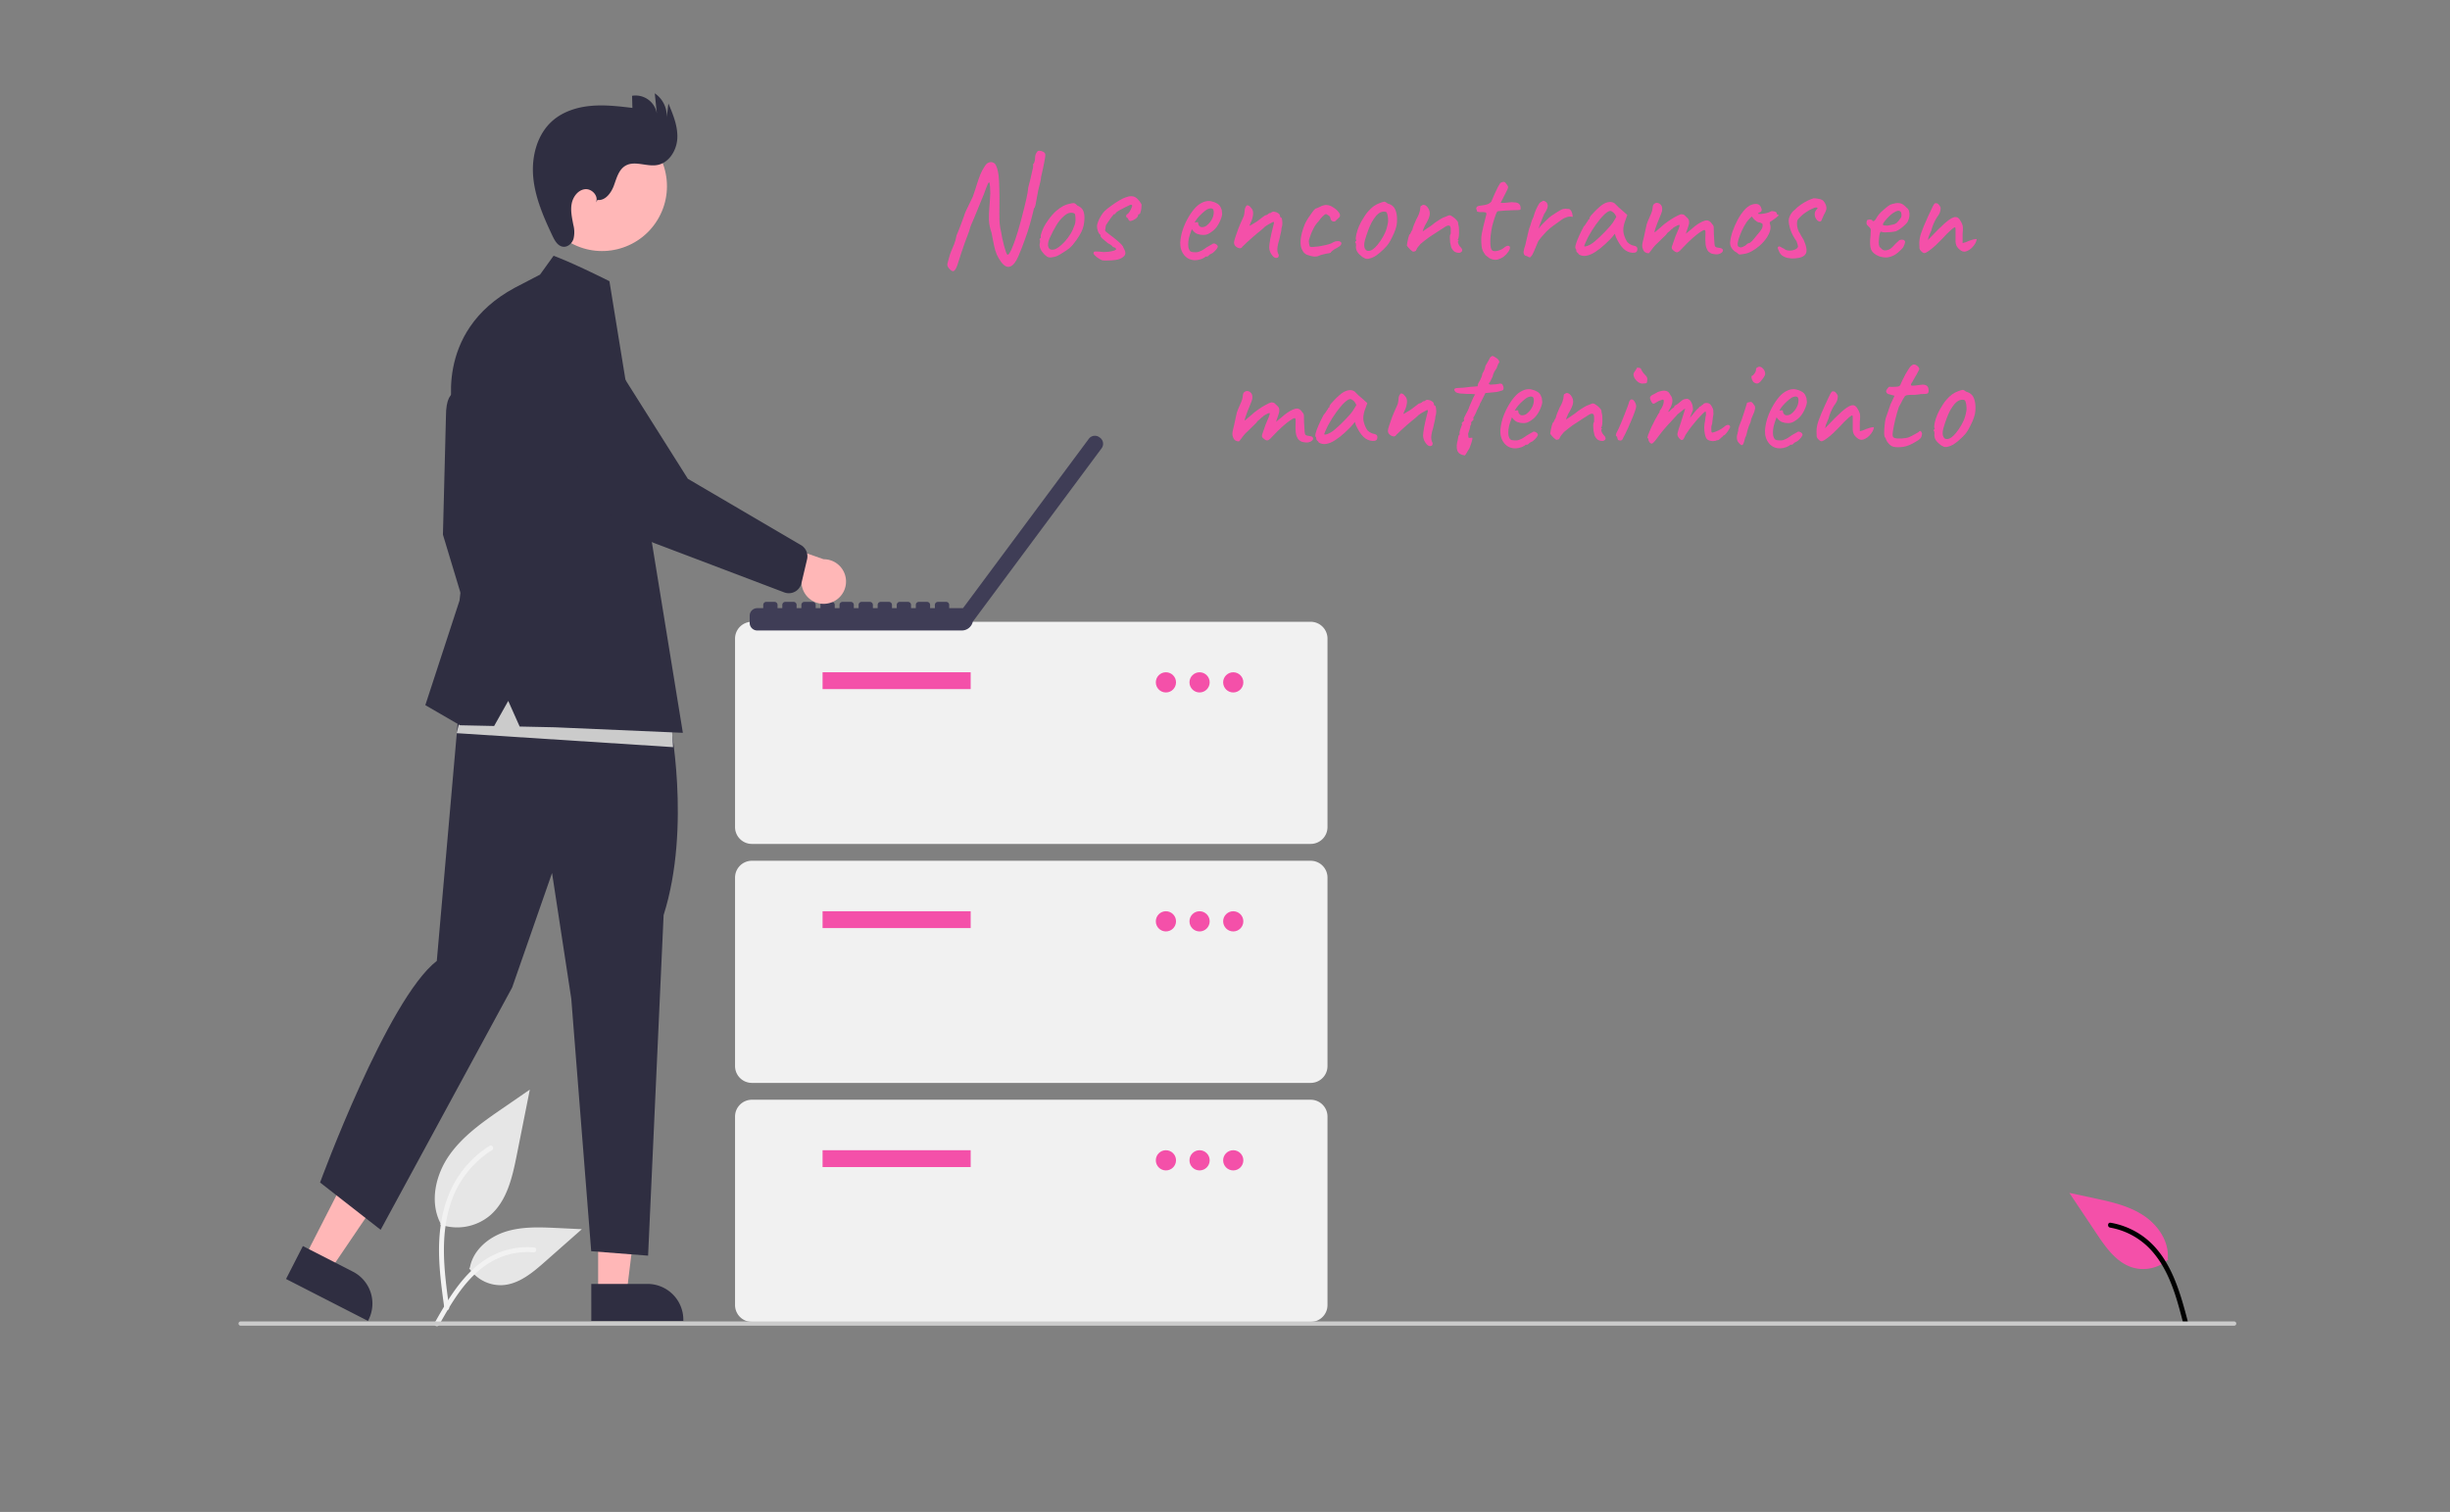 <?xml version="1.0" encoding="UTF-8" standalone="no"?>
<svg
   id="a6249f6b-4bee-49cf-a42b-14ab87a0b78f"
   data-name="Layer 1"
   width="945"
   height="583.224"
   viewBox="0 0 945 583.224"
   version="1.1"
   sodipodi:docname="maintenance.svg"
   inkscape:version="1.1.1 (3bf5ae0d25, 2021-09-20)"
   xmlns:inkscape="http://www.inkscape.org/namespaces/inkscape"
   xmlns:sodipodi="http://sodipodi.sourceforge.net/DTD/sodipodi-0.dtd"
   xmlns="http://www.w3.org/2000/svg"
   xmlns:svg="http://www.w3.org/2000/svg"
   xmlns:rdf="http://www.w3.org/1999/02/22-rdf-syntax-ns#"
   xmlns:cc="http://creativecommons.org/ns#"
   xmlns:dc="http://purl.org/dc/elements/1.1/">
  <rect x="0" y="0" width="945" height="583.224" fill="#808080" stroke="none"/>
  <defs
     id="defs69" />
  <sodipodi:namedview
     pagecolor="#ffffff"
     bordercolor="#666666"
     borderopacity="1"
     objecttolerance="10"
     gridtolerance="10"
     guidetolerance="10"
     inkscape:pageopacity="0"
     inkscape:pageshadow="2"
     inkscape:window-width="1366"
     inkscape:window-height="704"
     id="namedview67"
     showgrid="false"
     inkscape:zoom="0.40464706"
     inkscape:cx="263.19232"
     inkscape:cy="280.49135"
     inkscape:window-x="0"
     inkscape:window-y="0"
     inkscape:window-maximized="1"
     inkscape:current-layer="a6249f6b-4bee-49cf-a42b-14ab87a0b78f"
     inkscape:pagecheckerboard="0" />
  <path
     id="b0cf38c7-358d-48dc-a444-e9782686dfa5"
     data-name="Path 438"
     d="m 169.778,472.355 a 19.745,19.745 0 0 0 19.066,-3.358 c 6.678,-5.605 8.772,-14.837 10.475,-23.387 l 5.039,-25.291 -10.55,7.264 c -7.587,5.224 -15.345,10.616 -20.597,18.182 -5.253,7.566 -7.544,17.896 -3.325,26.083"
     fill="#e6e6e6"
     style="stroke-width:0.815" />
  <path
     id="acbbaa8b-0bc2-4bc9-96d7-93dd88f90f19"
     data-name="Path 439"
     d="m 171.407,504.736 c -1.328,-9.674 -2.694,-19.473 -1.76,-29.25 0.827,-8.684 3.477,-17.163 8.87,-24.119 a 40.123,40.123 0 0 1 10.294,-9.329 c 1.029,-0.649 1.977,0.981 0.952,1.628 a 38.144,38.144 0 0 0 -15.089,18.204 c -3.285,8.355 -3.812,17.463 -3.247,26.338 0.342,5.367 1.069,10.699 1.799,16.025 a 0.977,0.977 0 0 1 -0.659,1.16 0.949,0.949 0 0 1 -1.16,-0.659 z"
     fill="#f2f2f2"
     style="stroke-width:0.815" />
  <path
     id="bed63620-84ae-4c66-a7c8-0d9b30f8c1e7"
     data-name="Path 442"
     d="m 180.964,489.213 a 14.535,14.535 0 0 0 12.664,6.538 c 6.413,-0.304 11.757,-4.778 16.567,-9.027 l 14.231,-12.564 -9.418,-0.451 c -6.773,-0.324 -13.721,-0.629 -20.172,1.462 -6.451,2.091 -12.4,7.116 -13.58,13.793"
     fill="#e6e6e6"
     style="stroke-width:0.815" />
  <path
     id="fc4eb8ca-daad-4589-b224-2c71eec1c546"
     data-name="Path 443"
     d="m 167.653,510.296 c 6.393,-11.311 13.807,-23.882 27.056,-27.9 a 30.191,30.191 0 0 1 11.379,-1.175 c 1.208,0.104 0.907,1.967 -0.299,1.863 a 28.049,28.049 0 0 0 -18.16,4.805 c -5.121,3.485 -9.108,8.331 -12.482,13.47 -2.067,3.148 -3.919,6.429 -5.77,9.706 -0.592,1.047 -2.322,0.291 -1.723,-0.768 z"
     fill="#f2f2f2"
     style="stroke-width:0.815" />
  <path
     id="ec83fa9a-7bb4-4b90-a90b-e1cec4444963"
     data-name="Path 442"
     d="m 836.352,485.821 a 14.535,14.535 0 0 1 -13.915,3.085 c -6.122,-1.933 -10.145,-7.624 -13.709,-12.961 l -10.547,-15.784 9.22,1.971 c 6.631,1.417 13.426,2.899 19.128,6.569 5.702,3.67 10.17,10.049 9.604,16.806"
     inkscape:connector-curvature="0"
     style="fill:#f450a9;fill-opacity:1;stroke-width:0.815" />
  <path
     id="e32935a9-e392-46b4-9a67-68c65f1cc9fa"
     data-name="Path 443"
     d="m 843.832,509.606 c -3.289,-12.569 -7.245,-26.617 -19.027,-33.888 a 30.191,30.191 0 0 0 -10.701,-4.044 c -1.195,-0.208 -1.379,1.67 -0.187,1.877 a 28.049,28.049 0 0 1 16.329,9.286 c 4.06,4.678 6.676,10.383 8.625,16.213 1.194,3.572 2.145,7.217 3.098,10.858 0.304,1.164 2.17,0.875 1.862,-0.302 z"
     inkscape:connector-curvature="0"
     style="fill:#000000;stroke-width:0.815" />
  <path
     d="M 505.542,325.546 H 290.01 a 6.499,6.499 0 0 1 -6.492,-6.492 v -72.71 a 6.499,6.499 0 0 1 6.492,-6.492 h 215.532 a 6.499,6.499 0 0 1 6.492,6.492 v 72.71 a 6.499,6.499 0 0 1 -6.492,6.492 z"
     id="path8"
     inkscape:connector-curvature="0"
     style="fill:#f1f1f1;stroke-width:0.815" />
  <rect
     x="317.276"
     y="259.328"
     width="57.129"
     height="6.492"
     id="rect10"
     style="fill:#f450a9;stroke-width:0.815" />
  <circle
     cx="449.712"
     cy="263.223"
     r="3.895"
     id="circle12"
     style="fill:#f450a9;stroke-width:0.815" />
  <circle
     cx="462.695"
     cy="263.223"
     r="3.895"
     id="circle14"
     style="fill:#f450a9;stroke-width:0.815" />
  <circle
     cx="475.679"
     cy="263.223"
     r="3.895"
     id="circle16"
     style="fill:#f450a9;stroke-width:0.815" />
  <path
     d="M 505.542,417.731 H 290.01 a 6.499,6.499 0 0 1 -6.492,-6.492 v -72.71 a 6.499,6.499 0 0 1 6.492,-6.492 h 215.532 a 6.499,6.499 0 0 1 6.492,6.492 v 72.71 a 6.499,6.499 0 0 1 -6.492,6.492 z"
     id="path18"
     inkscape:connector-curvature="0"
     style="fill:#f1f1f1;stroke-width:0.815" />
  <rect
     x="317.276"
     y="351.514"
     width="57.129"
     height="6.492"
     id="rect20"
     style="fill:#f450a9;stroke-width:0.815" />
  <circle
     cx="449.712"
     cy="355.409"
     r="3.895"
     id="circle22"
     style="fill:#f450a9;stroke-width:0.815" />
  <circle
     cx="462.695"
     cy="355.409"
     r="3.895"
     id="circle24"
     style="fill:#f450a9;stroke-width:0.815" />
  <circle
     cx="475.679"
     cy="355.409"
     r="3.895"
     id="circle26"
     style="fill:#f450a9;stroke-width:0.815" />
  <path
     d="M 505.542,509.917 H 290.01 a 6.499,6.499 0 0 1 -6.492,-6.492 v -72.71 a 6.499,6.499 0 0 1 6.492,-6.492 h 215.532 a 6.499,6.499 0 0 1 6.492,6.492 v 72.71 a 6.499,6.499 0 0 1 -6.492,6.492 z"
     id="path28"
     inkscape:connector-curvature="0"
     style="fill:#f1f1f1;stroke-width:0.815" />
  <rect
     x="317.276"
     y="443.699"
     width="57.129"
     height="6.492"
     id="rect30"
     style="fill:#f450a9;stroke-width:0.815" />
  <circle
     cx="449.712"
     cy="447.594"
     r="3.895"
     id="circle32"
     style="fill:#f450a9;stroke-width:0.815" />
  <circle
     cx="462.695"
     cy="447.594"
     r="3.895"
     id="circle34"
     style="fill:#f450a9;stroke-width:0.815" />
  <circle
     cx="475.679"
     cy="447.594"
     r="3.895"
     id="circle36"
     style="fill:#f450a9;stroke-width:0.815" />
  <path
     d="m 424.289,168.852 -0.238,-0.176 -0.006,-0.004 a 2.916,2.916 0 0 0 -4.08,0.602 l -48.514,65.319 h -5.337 v -1.254 a 1.166,1.166 0 0 0 -1.166,-1.166 h -3.184 a 1.166,1.166 0 0 0 -1.166,1.166 v 1.254 h -1.843 v -1.254 a 1.166,1.166 0 0 0 -1.166,-1.166 h -3.184 a 1.167,1.167 0 0 0 -1.166,1.166 v 1.254 h -1.837 v -1.254 a 1.167,1.167 0 0 0 -1.166,-1.167 h -3.184 a 1.166,1.166 0 0 0 -1.166,1.166 v 1.254 h -1.843 V 233.339 a 1.166,1.166 0 0 0 -1.166,-1.166 h -3.184 a 1.167,1.167 0 0 0 -1.166,1.166 v 1.254 h -1.837 V 233.339 a 1.167,1.167 0 0 0 -1.166,-1.166 h -3.184 a 1.166,1.166 0 0 0 -1.166,1.166 v 1.254 h -1.843 V 233.339 a 1.166,1.166 0 0 0 -1.166,-1.166 h -3.184 a 1.167,1.167 0 0 0 -1.166,1.166 v 1.254 h -1.843 V 233.339 a 1.166,1.166 0 0 0 -1.166,-1.166 h -3.184 a 1.167,1.167 0 0 0 -1.166,1.166 v 1.254 h -1.837 V 233.339 a 1.166,1.166 0 0 0 -1.166,-1.166 h -3.184 a 1.167,1.167 0 0 0 -1.166,1.166 v 1.254 h -1.843 V 233.339 a 1.166,1.166 0 0 0 -1.166,-1.166 h -3.184 a 1.167,1.167 0 0 0 -1.166,1.166 v 1.254 h -1.837 V 233.339 a 1.166,1.166 0 0 0 -1.166,-1.166 h -3.184 a 1.166,1.166 0 0 0 -1.166,1.166 v 1.254 h -2.31 a 2.916,2.916 0 0 0 -2.916,2.916 v 2.782 a 2.916,2.916 0 0 0 2.916,2.916 h 78.9 a 4.346,4.346 0 0 0 4.255,-3.463 l 0.03,0.022 49.635,-66.829 0.005,-0.006 a 2.916,2.916 0 0 0 -0.603,-4.08 z"
     id="path38"
     inkscape:connector-curvature="0"
     style="fill:#3f3d56;stroke-width:0.815" />
  <polygon
     points="267.523,556.976 296.966,513.544 279.228,504.466 255.504,550.825 "
     id="polygon40"
     transform="matrix(0.815,0,0,0.815,-90.652,36)"
     style="fill:#ffb7b7" />
  <path
     d="m 116.826,480.669 19.301,9.877 8.2e-4,4e-4 a 13.818,13.818 0 0 1 6.005,18.594 l -0.205,0.4 -31.601,-16.172 z"
     id="path42"
     inkscape:connector-curvature="0"
     style="fill:#2f2e41;stroke-width:0.815" />
  <polygon
     points="407.819,567.652 414.242,515.575 394.315,515.575 394.317,567.652 "
     id="polygon44"
     transform="matrix(0.815,0,0,0.815,-90.652,36)"
     style="fill:#ffb7b7" />
  <path
     d="m 228.07,495.274 21.681,-8.2e-4 h 8.1e-4 a 13.818,13.818 0 0 1 13.817,13.817 v 0.449 l -35.498,0.002 z"
     id="path46"
     inkscape:connector-curvature="0"
     style="fill:#2f2e41;stroke-width:0.815" />
  <path
     d="m 179.382,152.5 c 0,0 -7.372,-5.648 -7.372,8.148 l -1.164,45.592 12.998,43.07 7.566,-13.969 -3.104,-30.265 z"
     id="path48"
     inkscape:connector-curvature="0"
     style="fill:#2f2e41;stroke-width:0.815" />
  <path
     d="m 258.243,277.201 c 0,0 8.549,41.633 -2.28,75.8 l -5.984,131.368 -21.942,-1.71 -7.694,-97.457 -7.409,-48.444 -15.388,44.169 -50.723,93.468 -23.367,-18.238 c 0,0 25.894,-70.655 45.024,-85.489 l 9.594,-109.274 z"
     id="path50"
     inkscape:connector-curvature="0"
     style="fill:#2f2e41;stroke-width:0.815" />
  <circle
     cx="48.377"
     cy="238.223"
     r="25.019"
     transform="rotate(-61.337)"
     id="circle52"
     style="fill:#ffb7b7;stroke-width:0.815" />
  <path
     d="m 230.464,77.124 c 2.999,0.39 5.261,-2.678 6.311,-5.515 1.049,-2.837 1.849,-6.139 4.456,-7.671 3.562,-2.093 8.12,0.424 12.194,-0.266 4.601,-0.78 7.592,-5.656 7.826,-10.316 0.234,-4.66 -1.62,-9.143 -3.44,-13.44 l -0.635,5.34 A 10.59,10.59 0 0 0 252.549,36 l 0.819,7.836 a 8.316,8.316 0 0 0 -9.568,-6.881 l 0.129,4.669 c -5.314,-0.632 -10.674,-1.265 -16.003,-0.783 -5.329,0.481 -10.696,2.168 -14.735,5.677 -6.042,5.25 -8.249,13.895 -7.508,21.865 0.741,7.97 4.031,15.458 7.46,22.69 0.863,1.82 2.056,3.873 4.057,4.105 1.798,0.208 3.442,-1.294 4.001,-3.015 a 10.93,10.93 0 0 0 -0.049,-5.369 c -0.506,-2.686 -1.143,-5.432 -0.668,-8.124 0.475,-2.692 2.412,-5.352 5.126,-5.682 2.714,-0.33 5.49,2.772 4.186,5.174 z"
     id="path54"
     inkscape:connector-curvature="0"
     style="fill:#2f2e41;stroke-width:0.815" />
  <polygon
     points="327.357,302.85 335.066,270.913 428.674,291.838 429.776,309.458 "
     id="polygon56"
     transform="matrix(0.815,0,0,0.815,-90.652,36)"
     style="fill:#cbcbcb" />
  <path
     d="m 208.289,105.938 5.238,-7.272 c 0,0 5.855,1.99 21.535,9.795 l 1.108,6.814 27.217,167.405 -49.472,-2.134 -13.472,-0.287 -4.409,-9.883 -5.437,9.673 -13.156,-0.28 -13.387,-7.76 13.193,-40.354 4.268,-36.861 -6.596,-34.727 c 0,0 -8.3,-31.889 23.669,-49.084 z"
     id="path58"
     inkscape:connector-curvature="0"
     style="fill:#2f2e41;stroke-width:0.815" />
  <path
     d="m 319.795,232.665 a 8.55,8.55 0 0 1 -10.634,-7.67 l -29.351,-7.862 11.807,-10.484 26.062,9.073 a 8.597,8.597 0 0 1 2.116,16.942 z"
     id="path60"
     inkscape:connector-curvature="0"
     style="fill:#ffb7b7;stroke-width:0.815" />
  <path
     d="m 306.649,228.226 a 5.008,5.008 0 0 1 -4.066,0.323 l -48.283,-18.325 a 51.556,51.556 0 0 1 -27.75,-23.39 l -20.135,-35.918 a 16.117,16.117 0 1 1 24.047,-21.464 l 34.85,55.237 43.858,25.714 a 5.019,5.019 0 0 1 2.134,5.338 l -2.181,9.242 a 5.009,5.009 0 0 1 -1.522,2.569 4.953,4.953 0 0 1 -0.953,0.675 z"
     id="path62"
     inkscape:connector-curvature="0"
     style="fill:#2f2e41;stroke-width:0.815" />
  <path
     d="M 861.746,511.384 H 92.815 a 0.815,0.815 0 0 1 0,-1.631 H 861.746 a 0.815,0.815 0 0 1 0,1.631 z"
     fill="#cbcbcb"
     id="path64"
     style="stroke-width:0.815" />
  <g
     aria-label="Nos encontramos en mantenimiento"
     style="font-style:normal;font-weight:normal;font-size:71.124px;line-height:1.25;font-family:sans-serif;letter-spacing:0px;word-spacing:0px;fill:#f450a9;fill-opacity:1;stroke:none;stroke-width:1.778"
     id="text880"
     transform="matrix(0.815,0,0,0.815,92,36)">
    <path
       d="m 336.507,83.176 q -0.711,-0.782 -0.925,-1.351 -0.213,-0.498 -0.071,-1.28 0.213,-0.711 0.569,-2.063 0.569,-2.276 1.209,-3.77 0.711,-1.565 1.351,-3.201 0.711,-1.707 1.209,-4.339 1.138,-2.632 1.991,-4.979 0.925,-2.347 1.422,-3.841 0.498,-1.494 0.498,-1.494 0.071,-0.284 0.64,-1.494 0.569,-1.209 1.422,-2.916 0.925,-1.778 1.707,-3.556 1.209,-3.414 1.92,-5.832 0.782,-2.489 1.565,-4.481 0.782,-1.991 2.063,-3.912 0.853,-1.494 1.991,-1.92 1.138,-0.427 2.134,0.071 1.067,0.427 1.494,1.849 0.356,0.711 0.569,1.707 0.284,0.996 0.498,2.916 0.213,1.849 0.284,5.263 0.142,4.054 0.071,8.037 -0.071,3.912 0,7.255 0.142,3.343 0.782,5.69 0.213,1.28 0.569,3.129 0.427,1.778 0.853,3.556 0.498,1.778 0.925,2.987 0.498,1.209 0.782,1.209 0.356,0 0.925,-0.925 0.64,-0.925 1.565,-3.343 0.996,-2.418 2.347,-6.828 1.351,-4.481 3.058,-11.451 0.356,-1.209 0.925,-3.912 0.64,-2.703 0.925,-5.477 0.498,-1.778 0.996,-3.912 0.498,-2.134 0.853,-3.77 0.427,-1.636 0.427,-1.849 0,-0.498 0,-0.853 0.071,-0.356 0,-0.711 0.356,0 0.64,-0.925 0.284,-0.996 0.284,-1.707 0,-1.209 0.284,-1.92 0.356,-0.782 0.711,-1.138 0.213,-0.569 1.067,-0.498 0.853,0 1.707,0.427 0.853,0.427 1.067,1.138 0.142,0.782 -0.427,3.556 -0.498,2.703 -1.565,7.326 0,0.782 -0.427,2.56 -0.427,1.778 -0.925,3.77 -0.427,1.991 -0.64,3.414 -0.284,1.849 -0.64,3.485 -0.356,1.565 -0.711,1.494 -1.849,8.037 -3.912,13.727 -1.991,5.619 -3.556,9.175 -1.707,3.912 -3.77,4.694 -1.991,0.853 -4.267,-2.063 -1.351,-1.849 -2.134,-3.627 -0.782,-1.849 -1.28,-4.267 -0.498,-2.489 -1.209,-6.117 -1.067,-2.916 -1.209,-5.903 -0.071,-2.987 0.213,-6.117 0.284,-3.201 0.427,-6.615 -0.071,-3.414 -0.284,-4.552 -0.213,-1.138 -0.853,0.142 -0.569,1.209 -1.92,4.979 -0.498,1.351 -1.351,3.272 -0.782,1.92 -1.565,3.841 -0.782,1.849 -1.351,3.272 -0.569,1.351 -0.711,1.707 -0.427,0.853 -0.996,2.276 -0.569,1.351 -0.925,2.916 -2.56,6.686 -3.841,10.669 -1.209,3.983 -1.778,5.548 -0.711,1.991 -1.494,2.632 -0.782,0.711 -2.205,-0.782 z"
       style="font-style:normal;font-variant:normal;font-weight:normal;font-stretch:normal;font-size:71.124px;font-family:Caveat;-inkscape-font-specification:'Caveat, Normal';font-variant-ligatures:normal;font-variant-caps:normal;font-variant-numeric:normal;font-feature-settings:normal;text-align:end;writing-mode:lr-tb;text-anchor:end;fill:#f450a9;fill-opacity:1;stroke-width:1.778"
       id="path884" />
    <path
       d="m 384.231,77.7 q -0.925,0 -1.494,-0.356 -0.498,-0.356 -1.28,-0.996 -1.351,-1.422 -1.92,-2.703 -0.569,-1.351 -0.356,-2.56 0.213,-0.569 0.142,-1.067 0,-0.569 0,-0.569 -0.356,-0.356 -0.213,-0.427 0.142,-0.142 0.284,-0.427 0.427,0 0.284,-0.782 -0.142,-0.569 0.569,-2.489 0.711,-1.92 1.778,-3.627 0.427,-0.711 1.28,-1.849 0.853,-1.209 1.849,-2.347 1.067,-1.209 1.92,-1.92 1.778,-1.494 3.129,-2.205 1.351,-0.711 2.916,-1.067 1.565,-0.356 2.134,-0.356 0.64,0 1.707,1.138 1.636,0.711 2.347,1.707 0.782,0.996 0.996,2.916 0.213,2.134 -0.356,4.908 -0.498,2.703 -3.343,6.757 -1.778,2.56 -3.272,3.841 -1.494,1.209 -3.556,2.418 -1.494,0.996 -2.703,1.494 -1.209,0.427 -2.845,0.569 z m 6.828,-7.539 q 1.707,-1.92 2.703,-3.627 1.067,-1.707 1.991,-4.339 0.284,-0.782 0.356,-1.92 0.071,-1.209 -0.071,-2.205 -0.071,-1.067 -0.498,-1.209 -0.853,-0.498 -2.063,-0.284 -1.209,0.142 -2.632,1.351 -2.205,1.849 -3.841,4.623 -1.636,2.703 -3.201,6.188 -1.067,2.56 -0.498,4.125 0.64,1.494 2.632,1.067 2.063,-0.498 5.121,-3.77 z"
       style="font-style:normal;font-variant:normal;font-weight:normal;font-stretch:normal;font-size:71.124px;font-family:Caveat;-inkscape-font-specification:'Caveat, Normal';font-variant-ligatures:normal;font-variant-caps:normal;font-variant-numeric:normal;font-feature-settings:normal;text-align:end;writing-mode:lr-tb;text-anchor:end;fill:#f450a9;fill-opacity:1;stroke-width:1.778"
       id="path886" />
    <path
       d="m 408.769,79.051 q -1.351,-0.569 -2.56,-1.494 -1.209,-0.996 -1.565,-1.636 0,-0.64 0.213,-0.853 0.213,-0.284 1.209,-0.213 1.067,0 3.414,0.284 0.853,0 2.134,-0.142 1.28,-0.142 2.347,-0.427 1.138,-0.284 1.28,-0.711 0.356,0 0.142,-0.213 -0.213,-0.284 -0.498,-0.569 -0.284,0 -0.64,-0.213 -0.356,-0.284 -0.64,-0.284 0,-0.356 -0.711,-0.782 -0.64,-0.498 -1.351,-0.782 -1.565,-1.28 -2.703,-2.276 -1.138,-1.067 -0.853,-1.422 0,-0.284 0,-0.284 0,-0.071 0,-0.071 -0.498,0 -1.138,-1.422 -0.569,-1.422 -0.569,-2.56 0,-0.853 0.498,-2.134 0.498,-1.351 1.351,-2.774 0.853,-1.422 1.778,-2.347 1.28,-1.209 3.201,-2.56 1.92,-1.422 3.77,-2.489 1.92,-1.138 3.201,-1.494 1.28,-0.498 2.347,-0.498 1.138,0 1.991,0.498 0.711,0.356 1.28,1.067 0.64,0.64 1.067,1.351 0.498,0.64 0.64,1.138 0,0.853 -0.142,1.92 -0.142,0.996 -0.427,1.778 -0.213,0.782 -0.711,0.782 0,0 -0.213,0.071 -0.142,0 -0.142,0.356 0,0.711 -1.067,1.636 -1.351,0.925 -2.347,1.138 -0.996,0.142 -1.209,-0.782 -0.213,-0.284 -0.284,-0.498 -0.071,-0.213 -0.356,-0.213 0,0 -0.213,-0.213 -0.213,-0.213 -0.213,-0.711 0,-0.284 0.213,-0.498 0.213,-0.284 0.213,-0.284 0.356,0 0.925,-0.782 0.569,-0.853 0.996,-1.778 0.498,-0.996 0.498,-1.351 0,-0.427 -0.142,-0.498 -0.071,-0.071 -0.64,-0.071 -0.996,0.427 -2.418,1.138 -1.422,0.711 -2.703,1.422 -1.209,0.64 -1.778,1.209 -0.284,0.498 -0.356,0.64 -0.071,0.071 -0.356,0.071 0,-0.284 -0.498,0.284 -0.427,0.498 -1.138,1.422 -0.64,0.925 -1.28,1.849 -0.569,0.853 -0.853,1.28 -0.142,0.142 -0.356,0.853 -0.142,0.64 -0.142,1.209 -0.284,0.853 0.071,1.209 0.356,0.284 1.565,1.28 2.489,1.849 3.912,3.058 1.422,1.209 2.134,1.991 0.711,0.782 0.853,1.422 1.28,2.134 0.782,3.272 -0.498,1.138 -2.418,1.991 -0.711,0.356 -2.347,0.569 -1.636,0.213 -3.343,0.213 -1.707,0.071 -2.703,-0.071 z"
       style="font-style:normal;font-variant:normal;font-weight:normal;font-stretch:normal;font-size:71.124px;font-family:Caveat;-inkscape-font-specification:'Caveat, Normal';font-variant-ligatures:normal;font-variant-caps:normal;font-variant-numeric:normal;font-feature-settings:normal;text-align:end;writing-mode:lr-tb;text-anchor:end;fill:#f450a9;fill-opacity:1;stroke-width:1.778"
       id="path888" />
    <path
       d="m 452.723,78.98 q -3.129,0 -5.121,-2.347 -1.991,-2.418 -1.92,-5.974 0.142,-2.56 0.996,-5.477 0.925,-2.987 2.418,-5.69 1.494,-2.774 3.272,-4.836 1.778,-2.063 3.698,-2.916 0.711,-0.356 1.494,-0.569 0.853,-0.213 1.707,-0.213 0.782,0 1.636,0.284 0.853,0.213 1.422,0.498 1.209,0.498 1.849,1.209 0.64,0.711 1.138,2.205 0.213,1.351 0.213,1.92 0,0.569 -0.356,1.707 -0.853,2.56 -2.205,4.41 -1.351,1.849 -3.627,3.129 -0.569,0.356 -1.351,0.569 -0.711,0.142 -1.494,0.142 -1.422,0 -2.774,-0.498 -1.28,-0.569 -2.063,-1.636 l -0.498,-0.569 -0.213,0.569 q -0.711,1.92 -1.138,3.556 -0.356,1.636 -0.356,2.987 0,0.853 0.142,1.636 0.213,0.782 0.569,1.351 0.284,0.427 0.925,0.64 0.711,0.142 1.494,0.142 0.498,0 0.996,0 0.569,-0.071 1.067,-0.284 1.209,-0.427 1.92,-0.925 0.782,-0.498 1.565,-1.067 l 0.284,-0.142 h -0.071 q 0.853,-0.427 1.494,-0.853 0.711,-0.427 0.711,-0.427 0.284,0 0.569,-0.356 0.569,-0.284 1.422,0.213 0.925,0.498 0.925,1.28 -0.071,0.356 -0.64,1.138 -0.569,0.711 -1.28,1.351 -0.64,0.64 -1.067,0.711 -0.071,0.071 -0.498,0.284 -0.427,0.142 -0.569,0.284 h 0.071 q -0.64,0.853 -1.28,0.853 h -0.569 q -0.284,0.498 -1.849,1.138 -1.565,0.569 -3.058,0.569 z m 3.201,-15.647 q 1.28,0 2.205,-0.711 0.996,-0.782 1.707,-1.707 1.422,-1.92 1.636,-3.698 0.284,-1.849 -0.427,-2.56 -0.427,-0.213 -0.782,-0.213 -0.284,-0.071 -1.209,0.213 -0.64,0.142 -1.778,1.067 -1.138,0.925 -2.276,2.063 -1.067,1.138 -1.636,1.92 l -0.925,1.494 q 0.569,-0.213 1.067,-0.213 0.569,-0.071 0.64,0.071 0,0.64 0.213,1.209 0.284,0.498 0.64,0.782 0.427,0.284 0.925,0.284 z"
       style="font-style:normal;font-variant:normal;font-weight:normal;font-stretch:normal;font-size:71.124px;font-family:Caveat;-inkscape-font-specification:'Caveat, Normal';font-variant-ligatures:normal;font-variant-caps:normal;font-variant-numeric:normal;font-feature-settings:normal;text-align:end;writing-mode:lr-tb;text-anchor:end;fill:#f450a9;fill-opacity:1;stroke-width:1.778"
       id="path890" />
    <path
       d="m 491.059,77.913 q -0.711,0 -1.494,-0.782 -0.711,-0.782 -1.28,-1.92 -0.498,-1.209 -0.498,-2.276 0,-1.067 0.498,-3.983 0.569,-2.916 1.351,-5.903 0.569,-1.849 0.356,-2.134 -0.213,-0.284 -1.92,0.782 -0.996,0.498 -1.778,1.067 -0.782,0.498 -1.351,1.138 -0.356,0.284 -1.067,0.925 -0.711,0.64 -1.494,1.209 -0.925,0.711 -2.347,1.991 -1.422,1.28 -2.845,2.56 -1.351,1.28 -2.063,1.991 -0.142,0.284 -0.427,0.498 -0.284,0.213 -0.64,0.284 -0.356,0 -0.782,-0.142 -0.782,-0.213 -1.494,-0.925 -0.64,-0.711 -0.64,-1.636 0,-0.711 0.569,-2.418 0.569,-1.778 1.494,-4.267 0.996,-2.489 2.276,-5.263 0.213,-0.356 0.356,-0.853 0.142,-0.569 0.213,-1.209 0.142,-0.64 0.142,-1.209 0,-0.356 0.071,-0.711 0.142,-0.427 0.284,-0.782 0.213,-0.427 0.356,-0.569 0.284,-0.569 0.996,-0.284 0.711,0.213 1.209,0.996 1.067,0.996 1.067,2.489 0.071,1.494 -0.711,3.698 -0.284,0.498 -0.498,0.996 -0.142,0.427 -0.284,0.782 -0.142,0.284 -0.213,0.498 -0.071,0.142 -0.071,0.142 0.284,0 1.28,-0.64 0.996,-0.64 2.347,-1.422 1.067,-0.782 1.849,-1.422 0.853,-0.711 1.422,-1.067 0.569,-0.427 0.711,-0.427 0.284,0 0.711,-0.213 0.427,-0.213 0.711,-0.498 0.284,-0.284 0.427,-0.284 0.213,-0.071 0.213,-0.071 0,0 0.284,0 0.284,-0.071 0.569,-0.356 0.569,-0.427 1.494,-0.213 0.925,0.142 1.707,0.711 0.782,0.569 0.782,1.28 0,0.284 0.142,0.498 0.213,0.142 0.213,0.142 0.569,0 0.711,1.778 0.213,1.778 -0.356,3.414 0,1.067 -0.427,2.56 -0.356,1.494 -0.64,2.845 -0.569,1.778 -0.782,3.129 -0.213,1.351 -0.071,2.276 0.142,0.925 0.498,1.494 0.284,0.498 0,1.138 -0.284,0.569 -1.138,0.569 z"
       style="font-style:normal;font-variant:normal;font-weight:normal;font-stretch:normal;font-size:71.124px;font-family:Caveat;-inkscape-font-specification:'Caveat, Normal';font-variant-ligatures:normal;font-variant-caps:normal;font-variant-numeric:normal;font-feature-settings:normal;text-align:end;writing-mode:lr-tb;text-anchor:end;fill:#f450a9;fill-opacity:1;stroke-width:1.778"
       id="path892" />
    <path
       d="m 511.258,76.917 q -0.925,0.427 -2.134,0.356 -1.209,-0.071 -3.272,-0.782 -0.142,0 -0.64,-0.284 -0.427,-0.284 -0.925,-0.711 -0.427,-0.498 -0.711,-1.067 -1.138,-1.636 -0.925,-4.836 0.213,-3.201 1.991,-7.681 0.498,-1.067 1.494,-2.703 1.067,-1.636 2.063,-2.987 1.067,-1.422 1.494,-1.636 0,0 0.782,-0.284 0.782,-0.284 1.991,-0.925 0.356,-0.142 0.782,-0.284 0.498,-0.142 0.996,-0.213 0.498,-0.071 0.853,0 1.422,0.071 2.916,1.067 1.565,0.925 2.56,2.205 0.996,1.209 0.64,2.134 0,0.142 -0.427,0.569 -0.356,0.356 -0.853,0.782 -0.427,0.356 -0.711,0.711 -0.356,0.427 -0.996,0.356 -0.569,-0.071 -1.067,-0.569 -0.427,-0.569 -0.498,-1.422 -0.142,-0.569 -1.067,-1.067 -0.853,-0.498 -0.853,-0.498 -0.569,0 -1.636,1.067 -0.996,0.996 -1.991,2.418 -1.28,1.28 -2.205,3.058 -0.925,1.707 -1.494,3.272 -0.498,1.494 -0.711,2.134 -0.284,0.711 -0.071,1.991 0.213,1.28 0.498,1.565 0.284,0.142 1.422,0.071 1.209,-0.071 2.845,-0.284 1.636,-0.284 3.201,-0.64 1.565,-0.356 2.56,-0.782 1.351,-0.853 2.347,-0.996 0.996,-0.142 1.494,0 0.782,0.284 0.925,0.782 0.142,0.498 -0.356,1.138 -0.498,0.569 -1.707,1.209 -1.138,0.569 -2.063,1.28 -0.853,0.64 -0.853,0.996 -0.284,0 -0.64,0.213 -0.284,0.142 -0.498,0.071 -0.142,0 -1.138,0.213 -0.996,0.213 -2.063,0.498 -0.996,0.284 -1.351,0.498 z"
       style="font-style:normal;font-variant:normal;font-weight:normal;font-stretch:normal;font-size:71.124px;font-family:Caveat;-inkscape-font-specification:'Caveat, Normal';font-variant-ligatures:normal;font-variant-caps:normal;font-variant-numeric:normal;font-feature-settings:normal;text-align:end;writing-mode:lr-tb;text-anchor:end;fill:#f450a9;fill-opacity:1;stroke-width:1.778"
       id="path894" />
    <path
       d="m 534.729,78.34 q -0.925,0.071 -1.494,-0.142 -0.569,-0.284 -1.422,-0.782 -1.565,-1.209 -2.347,-2.418 -0.711,-1.28 -0.64,-2.489 0.142,-0.64 0,-1.138 -0.071,-0.498 -0.071,-0.498 -0.427,-0.356 -0.284,-0.427 0.142,-0.142 0.213,-0.427 0.569,-0.142 0.142,-0.782 -0.213,-0.569 0.213,-2.56 0.498,-2.063 1.28,-3.841 0.356,-0.782 0.996,-2.063 0.711,-1.28 1.565,-2.56 0.853,-1.351 1.565,-2.134 1.565,-1.778 2.774,-2.632 1.28,-0.925 2.845,-1.494 1.422,-0.569 2.063,-0.64 0.64,-0.071 1.778,0.853 1.707,0.498 2.56,1.422 0.925,0.853 1.422,2.703 0.569,2.063 0.356,4.908 -0.142,2.774 -2.418,7.183 -1.351,2.774 -2.703,4.196 -1.28,1.422 -3.129,2.987 -1.351,1.138 -2.489,1.778 -1.138,0.64 -2.774,0.996 z m 5.69,-8.464 q 1.422,-2.134 2.205,-3.912 0.853,-1.849 1.351,-4.623 0.142,-0.782 0.071,-1.92 -0.071,-1.209 -0.356,-2.205 -0.213,-0.996 -0.64,-1.067 -0.925,-0.356 -2.063,0 -1.138,0.284 -2.489,1.707 -1.209,1.422 -2.205,3.201 -0.925,1.778 -1.707,3.912 -0.782,2.134 -1.494,4.552 -0.711,2.703 0.071,4.125 0.853,1.422 2.774,0.711 1.92,-0.782 4.481,-4.481 z"
       style="font-style:normal;font-variant:normal;font-weight:normal;font-stretch:normal;font-size:71.124px;font-family:Caveat;-inkscape-font-specification:'Caveat, Normal';font-variant-ligatures:normal;font-variant-caps:normal;font-variant-numeric:normal;font-feature-settings:normal;text-align:end;writing-mode:lr-tb;text-anchor:end;fill:#f450a9;fill-opacity:1;stroke-width:1.778"
       id="path896" />
    <path
       d="m 577.83,75.495 q -1.422,0 -2.347,-0.569 -0.925,-0.64 -1.565,-2.063 -0.284,-0.996 -0.498,-2.205 -0.142,-1.28 -0.142,-2.347 0,-1.138 0.213,-1.494 0.284,-0.284 0.213,-0.996 0,-0.782 0,-1.636 -0.071,-1.422 -0.711,-1.565 -0.569,-0.213 -1.707,0.427 -1.28,0.782 -3.343,2.134 -2.063,1.28 -4.339,2.845 -2.205,1.565 -4.196,3.272 -1.565,1.707 -1.92,2.632 -0.284,0.853 -0.853,0.853 -0.569,0.284 -0.996,0.071 -0.356,-0.284 -1.067,-0.853 -0.498,-0.569 -0.996,-1.067 -0.498,-0.569 -0.64,-0.853 0,-0.356 0.213,-1.494 0.213,-1.138 0.498,-2.276 0.356,-1.138 0.498,-1.494 0.356,0 0.569,-0.711 0.284,-0.711 0.853,-1.565 0.142,-0.853 0.711,-2.276 0.64,-1.494 1.138,-2.632 0.996,-1.707 1.351,-2.845 0.427,-1.138 0.569,-2.845 -0.071,-0.284 0.142,-0.498 0.213,-0.284 0.498,-0.284 v 0 0 q 0.569,-0.569 1.351,-0.284 0.782,0.213 1.422,1.067 1.28,1.707 0.996,3.556 -0.213,1.778 -2.276,5.121 -0.498,1.138 -0.782,1.778 -0.213,0.569 -0.213,0.925 0,0 0.711,-0.498 0.782,-0.498 1.707,-1.138 0.996,-0.711 1.565,-1.067 0.356,-0.356 1.636,-1.28 1.28,-0.925 2.703,-1.778 1.494,-0.925 2.205,-1.067 0.569,-0.284 1.209,-0.498 0.64,-0.284 0.925,-0.284 0.569,0 1.422,0.64 0.925,0.569 1.707,1.422 0.782,0.782 0.925,1.351 0,0.284 0,0.569 0.071,0.284 0.142,0.569 0.284,0.925 0.284,2.489 0.071,1.565 -0.071,2.845 -0.142,1.28 -0.498,1.494 0,0 0,0.213 0.071,0.142 0.356,0.142 0,0.284 0,0.356 0,0 0,0 -0.356,0 -0.284,0.64 0.071,0.569 0.427,1.28 0.427,0.711 0.853,1.138 0.853,0.853 0.711,1.636 -0.142,0.711 -1.28,0.996 z"
       style="font-style:normal;font-variant:normal;font-weight:normal;font-stretch:normal;font-size:71.124px;font-family:Caveat;-inkscape-font-specification:'Caveat, Normal';font-variant-ligatures:normal;font-variant-caps:normal;font-variant-numeric:normal;font-feature-settings:normal;text-align:end;writing-mode:lr-tb;text-anchor:end;fill:#f450a9;fill-opacity:1;stroke-width:1.778"
       id="path898" />
    <path
       d="m 593.548,78.624 q -0.996,-0.284 -1.636,-0.64 -0.64,-0.427 -1.707,-1.351 -0.853,-1.138 -1.351,-2.134 -0.427,-0.996 -0.569,-2.276 -0.142,-1.351 -0.142,-3.414 0,-0.853 0.284,-2.56 0.356,-1.707 0.782,-3.556 0.498,-1.92 0.853,-3.414 0.427,-1.494 0.498,-1.92 0.213,-0.925 -0.711,-1.067 -0.925,-0.142 -2.063,-0.071 -1.067,0 -1.422,-0.213 -0.284,-0.071 -0.284,-0.213 0,-0.213 0,-0.213 0,-0.284 -0.071,-0.356 0,-0.142 -0.213,-0.498 -0.142,-0.284 0.142,-0.782 0.356,-0.569 1.138,-0.711 0.64,-0.142 1.707,-0.213 1.138,-0.142 2.276,-0.498 1.138,-0.427 1.849,-1.28 0.64,-1.565 1.494,-3.485 0.853,-1.92 1.636,-3.414 0.853,-1.565 1.138,-1.92 1.209,-0.64 1.778,-0.498 0.569,0.071 1.28,1.209 0.356,0.498 0.498,0.782 0.213,0.284 0.071,0.853 -0.142,0.569 -0.782,1.778 -0.569,1.209 -1.778,3.485 -0.356,0.711 -0.64,1.28 -0.284,0.498 -0.284,0.498 0.284,0.071 0.853,0.071 0.569,0 1.422,-0.071 0.782,-0.142 1.991,-0.213 1.209,-0.142 1.92,0 1.636,0 2.418,0.64 0.782,0.569 0.853,1.991 0.142,0.782 -0.356,0.925 -0.427,0.142 -2.347,0.142 -0.64,0 -1.991,0.071 -1.351,0.071 -2.845,0.142 -1.422,0.071 -2.489,0.213 -0.996,0.071 -0.996,0.213 -0.213,0.142 -0.711,1.351 -0.427,1.209 -0.925,2.774 -0.427,1.494 -0.782,2.703 -0.498,2.418 -0.782,4.836 -0.213,2.418 -0.071,4.196 0.142,1.778 0.782,2.489 0.64,0.64 2.489,0.284 1.849,-0.427 2.987,-1.351 1.28,-1.067 2.063,-1.067 0.853,0 0.925,0.782 0.142,0.711 -0.782,2.063 -0.853,1.28 -2.134,2.276 -1.28,0.925 -2.703,1.351 -1.351,0.356 -2.56,0 z"
       style="font-style:normal;font-variant:normal;font-weight:normal;font-stretch:normal;font-size:71.124px;font-family:Caveat;-inkscape-font-specification:'Caveat, Normal';font-variant-ligatures:normal;font-variant-caps:normal;font-variant-numeric:normal;font-feature-settings:normal;text-align:end;writing-mode:lr-tb;text-anchor:end;fill:#f450a9;fill-opacity:1;stroke-width:1.778"
       id="path900" />
    <path
       d="m 611.756,77.131 q -0.356,0.711 -1.067,0.427 -0.64,-0.284 -1.067,-0.569 -0.498,0 -0.853,-0.284 -0.356,-0.284 -0.498,-0.853 -0.142,-0.427 -0.071,-0.996 0.071,-0.64 0.284,-1.422 0.284,-0.853 0.569,-1.849 0.569,-2.347 0.782,-3.414 0.213,-1.067 0.427,-1.849 0.213,-0.782 0.569,-2.276 0.569,-1.422 0.925,-2.774 0.356,-1.351 1.067,-2.703 0.498,-1.849 1.209,-3.485 0.782,-1.707 1.494,-2.845 0.142,-0.213 0.498,-0.569 0.427,-0.356 0.711,-0.356 0.569,-0.569 0.996,-0.427 0.498,0.071 1.209,0.64 0.853,0.925 0.64,2.134 -0.142,1.209 -1.707,3.556 -0.853,2.205 -1.565,3.841 -0.711,1.565 -0.996,2.987 0.782,-1.138 1.707,-2.063 0.996,-0.996 1.636,-1.636 1.565,-1.565 2.56,-2.276 1.067,-0.711 2.489,-1.636 0.853,-0.569 1.636,-0.996 0.782,-0.498 1.707,-0.711 0.996,-0.213 2.134,0 0.711,-0.071 1.138,0.427 0.498,0.498 0.782,1.351 0.284,0.853 0.356,1.991 -1.636,-0.356 -2.916,0.142 -1.28,0.427 -2.205,1.067 -0.853,0.64 -1.351,0.996 -1.067,0.711 -2.703,1.92 -1.636,1.138 -3.272,2.774 -1.28,1.422 -2.205,2.418 -0.853,0.996 -1.422,1.778 -0.498,0.782 -0.782,1.636 -0.711,1.636 -1.494,3.556 -0.782,1.92 -1.351,2.347 z"
       style="font-style:normal;font-variant:normal;font-weight:normal;font-stretch:normal;font-size:71.124px;font-family:Caveat;-inkscape-font-specification:'Caveat, Normal';font-variant-ligatures:normal;font-variant-caps:normal;font-variant-numeric:normal;font-feature-settings:normal;text-align:end;writing-mode:lr-tb;text-anchor:end;fill:#f450a9;fill-opacity:1;stroke-width:1.778"
       id="path902" />
    <path
       d="m 634.302,76.206 q -0.284,-0.569 -0.711,-0.853 -0.427,-0.356 -0.427,-0.64 0,-0.284 -0.071,-0.569 0,-0.356 -0.284,-0.64 -0.356,-0.427 0.071,-1.92 0.427,-1.565 1.422,-3.77 0.996,-2.276 2.347,-4.765 0.569,-0.569 1.138,-1.494 0.569,-0.925 0.853,-1.209 0,-0.284 0.213,-0.498 0.213,-0.284 0.498,-0.284 V 59.137 q 0,-0.356 0.64,-1.209 0.711,-0.853 1.707,-1.849 0.996,-1.067 2.063,-1.991 1.067,-0.996 1.778,-1.422 1.494,-0.996 3.058,-1.209 1.636,-0.213 2.774,0.711 0.213,0.213 0.711,0.711 0.498,0.498 1.138,1.138 0.711,0.569 1.422,1.209 l 2.632,2.347 -1.28,3.556 q -0.925,2.845 -0.498,4.979 0.498,2.134 1.422,3.698 0.356,0.782 1.422,1.494 1.138,0.711 2.134,0.853 0.569,0.071 1.067,0.427 0.498,0.356 0.498,1.138 0,0.711 -0.284,1.138 -0.284,0.427 -0.996,0.569 -2.347,0.284 -4.41,-1.138 -1.991,-1.422 -3.698,-4.694 -0.284,-0.427 -0.782,-1.565 -0.427,-1.209 -0.498,-1.565 -0.284,0.356 -1.067,1.351 -0.782,0.925 -1.209,1.351 -5.05,5.121 -8.748,6.899 -3.627,1.707 -6.046,0.142 z m 2.56,-3.983 q 0,0.498 1.494,0 1.565,-0.569 3.343,-1.991 2.418,-2.063 4.836,-4.552 2.489,-2.489 3.983,-4.623 l 1.565,-2.56 q -0.711,-1.636 -1.565,-2.205 -0.782,-0.64 -1.351,-0.64 -0.925,0 -2.774,1.707 -1.778,1.707 -3.841,4.552 -2.063,2.845 -3.912,6.259 -0.711,1.422 -1.28,2.774 -0.498,1.28 -0.498,1.28 z"
       style="font-style:normal;font-variant:normal;font-weight:normal;font-stretch:normal;font-size:71.124px;font-family:Caveat;-inkscape-font-specification:'Caveat, Normal';font-variant-ligatures:normal;font-variant-caps:normal;font-variant-numeric:normal;font-feature-settings:normal;text-align:end;writing-mode:lr-tb;text-anchor:end;fill:#f450a9;fill-opacity:1;stroke-width:1.778"
       id="path904" />
    <path
       d="m 696.962,75.779 q -0.356,-0.142 -1.067,-0.711 -0.711,-0.569 -1.209,-1.92 -0.498,-1.422 -0.498,-3.912 0.071,-2.134 0.071,-3.343 0.071,-1.209 -0.498,-1.209 -0.569,0 -2.205,1.138 -1.565,1.067 -3.627,2.916 -2.063,1.849 -4.196,4.125 -0.711,0.782 -1.422,1.494 -0.64,0.64 -1.28,0.853 -0.64,0.142 -1.494,-0.498 l -0.782,-0.64 q -0.356,-0.356 -0.427,-0.711 -0.071,-0.427 0.071,-0.925 l 1.636,-4.694 q 1.138,-2.56 1.565,-3.698 0.427,-1.209 0.427,-1.494 0,-0.356 -0.213,-0.284 -0.569,0.071 -1.707,0.711 -1.138,0.569 -1.494,1.138 -0.284,0 -0.853,0.64 -0.569,0.64 -1.422,1.209 -0.498,0.853 -1.991,2.205 -1.422,1.351 -2.845,2.774 -0.925,0.782 -1.849,1.92 -0.853,1.138 -1.494,1.991 -0.569,0.853 -0.782,0.853 -0.925,0 -1.707,-0.498 -0.711,-0.498 -1.067,-1.636 -0.569,-1.209 0,-3.343 0.569,-2.205 1.28,-5.69 0.284,-1.067 0.356,-1.565 0.071,-0.498 0.213,-0.996 0.213,-0.569 0.64,-1.707 0.498,-1.138 1.494,-3.414 0.498,-1.351 0.569,-1.991 0.142,-0.711 0.142,-0.996 0,-0.711 0.356,-1.209 0.427,-0.498 0.996,-0.711 0.569,-0.213 1.067,-0.071 0.782,0.142 1.351,0.782 0.64,0.64 0.711,1.778 0.071,0.853 -0.142,1.565 -0.213,0.64 -0.427,1.209 l -0.782,1.92 q -0.356,0.782 -0.925,2.276 -0.569,1.494 -0.996,2.774 -0.427,1.209 -0.427,1.422 0.071,0.213 0.498,-0.071 0.427,-0.356 1.067,-0.925 0.711,-0.64 1.422,-1.209 1.494,-1.422 3.343,-2.703 1.92,-1.351 3.627,-2.276 1.707,-0.925 2.632,-1.209 1.209,0 1.636,0.427 0.498,0.427 1.636,1.565 0.498,0.498 0.569,1.28 0.071,0.782 -0.071,1.494 -0.071,0.284 -0.427,1.422 -0.356,1.067 -0.711,2.063 -0.284,0.996 -0.284,0.996 0,0 0.782,-0.711 0.853,-0.711 1.849,-1.494 0.996,-0.853 1.494,-1.28 2.774,-2.134 4.836,-2.703 2.063,-0.569 3.343,1.494 0.853,0.782 0.853,1.707 0.071,0.925 0.071,3.201 0.071,0.925 0.142,2.205 0.071,1.28 0.142,2.347 0.142,0.996 0.284,1.209 0.213,0.284 0.782,0.498 0.64,0.142 1.636,0.284 1.067,0.142 1.28,0.925 0.213,0.782 -0.925,1.494 -1.067,0.64 -2.347,0.569 -1.28,-0.071 -2.276,-0.427 z"
       style="font-style:normal;font-variant:normal;font-weight:normal;font-stretch:normal;font-size:71.124px;font-family:Caveat;-inkscape-font-specification:'Caveat, Normal';font-variant-ligatures:normal;font-variant-caps:normal;font-variant-numeric:normal;font-feature-settings:normal;text-align:end;writing-mode:lr-tb;text-anchor:end;fill:#f450a9;fill-opacity:1;stroke-width:1.778"
       id="path906" />
    <path
       d="m 712.182,76.064 q -1.494,0.284 -1.92,0.213 -0.356,-0.142 -1.138,-0.853 -1.138,-0.569 -1.92,-1.422 -0.711,-0.853 -1.067,-1.778 -0.284,-0.996 -0.213,-1.636 0.213,-2.489 1.209,-5.334 0.996,-2.845 2.418,-5.477 1.422,-2.632 3.058,-4.481 1.707,-1.92 3.272,-2.489 1.422,-0.569 2.703,-0.427 1.28,0.142 1.849,1.351 1.067,2.063 -0.498,2.632 -0.213,0 -0.498,0.213 -0.284,0.142 -0.284,0.427 0.284,0.142 1.565,0.071 1.28,-0.142 2.56,-0.427 1.351,-0.356 1.778,-0.711 0.427,-0.213 0.64,-0.213 0.213,0 1.067,0.142 1.209,0.356 1.209,0.853 0,0.284 0.213,0.569 0.213,0.213 0.498,0.213 0.498,0.071 -0.142,0.64 -0.569,0.569 -1.991,1.565 -1.351,0.853 -1.707,1.138 -0.284,0.213 -0.071,0.996 0.569,1.351 0.071,3.129 -0.498,1.778 -1.778,3.627 -1.28,1.849 -3.129,3.485 -1.778,1.565 -3.841,2.703 -1.991,1.067 -3.912,1.28 z m -1.209,-3.129 q 0.284,0 0.996,-0.284 0.711,-0.356 1.138,-0.569 0.284,-0.284 0.711,-0.64 0.498,-0.427 0.782,-0.498 0.284,0 0.711,-0.213 0.427,-0.284 1.209,-1.067 0.782,-0.853 2.063,-2.489 1.422,-1.565 2.205,-2.845 0.782,-1.351 0.427,-2.489 -0.071,-0.284 -0.427,-0.356 -0.284,-0.071 -0.782,-0.356 -0.711,0 -1.351,-0.356 -0.569,-0.427 -1.351,-1.067 l -1.138,-1.422 -1.209,1.209 q -1.138,1.138 -2.418,3.414 -1.209,2.205 -2.063,4.552 -0.853,2.276 -0.996,3.627 -0.071,1.067 0.356,1.422 0.427,0.356 1.138,0.427 z"
       style="font-style:normal;font-variant:normal;font-weight:normal;font-stretch:normal;font-size:71.124px;font-family:Caveat;-inkscape-font-specification:'Caveat, Normal';font-variant-ligatures:normal;font-variant-caps:normal;font-variant-numeric:normal;font-feature-settings:normal;text-align:end;writing-mode:lr-tb;text-anchor:end;fill:#f450a9;fill-opacity:1;stroke-width:1.778"
       id="path908" />
    <path
       d="m 736.577,78.127 q -1.778,0.142 -3.414,-0.213 -1.565,-0.356 -2.703,-1.209 -1.067,-0.925 -1.494,-2.205 -0.498,-0.996 -0.498,-1.351 0,-0.427 0.498,-0.711 0.569,0 0.996,0.356 0.498,0.284 1.28,0.64 1.067,0.925 2.56,0.996 1.565,0.071 2.845,-0.498 1.28,-0.569 1.422,-1.422 0,-0.284 -0.213,-0.996 -0.213,-0.711 -0.498,-1.494 -1.92,-2.703 -2.845,-5.334 -0.853,-2.703 -0.853,-4.41 0,-1.28 0.782,-2.703 0.782,-1.494 2.134,-2.489 1.28,-1.351 2.845,-2.418 1.565,-1.067 3.129,-1.849 1.636,-0.782 2.916,-1.138 0.782,0 2.063,0.213 1.28,0.213 1.778,0.498 0.782,0.284 1.494,1.565 0.711,1.209 0.711,2.418 0,0.498 -0.284,1.28 -0.284,0.782 -0.925,1.849 -0.284,0.782 -0.64,1.494 -0.356,0.64 -0.356,0.925 -0.356,0.782 -0.996,0.782 -0.569,-0.071 -1.209,-0.64 -0.569,-0.64 -0.925,-1.494 -0.284,-1.067 -0.213,-1.707 0.071,-0.711 0.569,-1.494 0.782,-0.782 0.782,-1.067 0,-0.284 -0.782,-0.284 -0.498,0 -1.849,0.64 -1.28,0.569 -2.774,1.565 -1.422,0.925 -2.489,1.991 -1.351,1.28 -1.636,1.849 -0.213,0.569 -0.213,1.778 0,0.996 0.427,2.489 0.498,1.494 0.996,1.991 0,0 0.498,0.996 0.498,0.925 1.209,1.991 2.063,4.552 1.067,6.543 -0.996,1.991 -5.192,2.276 z"
       style="font-style:normal;font-variant:normal;font-weight:normal;font-stretch:normal;font-size:71.124px;font-family:Caveat;-inkscape-font-specification:'Caveat, Normal';font-variant-ligatures:normal;font-variant-caps:normal;font-variant-numeric:normal;font-feature-settings:normal;text-align:end;writing-mode:lr-tb;text-anchor:end;fill:#f450a9;fill-opacity:1;stroke-width:1.778"
       id="path910" />
    <path
       d="m 776.264,77.06 q -2.774,-1.138 -3.627,-3.129 -0.782,-2.063 -0.284,-6.33 0.142,-2.205 0.142,-2.916 0,-0.711 -0.782,-1.422 -0.213,-0.284 -0.782,-0.782 -0.498,-0.498 -0.427,-0.853 -0.071,-0.498 0.071,-1.067 0.142,-0.64 0.427,-0.64 0.284,0 0.569,-0.142 0.356,-0.142 0.64,0 0.284,0 0.64,0.071 0.356,0.071 0.356,0.356 0.284,0.498 0.925,0.142 0.64,-0.427 1.351,-1.849 0.711,-1.138 1.849,-2.276 1.209,-1.138 2.347,-2.063 1.209,-0.996 1.991,-1.422 0.356,-0.142 1.067,-0.356 0.711,-0.213 1.494,-0.356 0.853,-0.142 1.422,-0.071 1.28,0.071 2.134,0.711 0.925,0.64 1.707,1.494 0.925,0.64 1.138,1.707 0.284,1.067 0.142,2.276 -0.142,1.209 -0.64,2.205 -0.213,0.711 -1.209,1.707 -0.996,0.996 -2.276,1.92 -1.28,0.925 -2.347,1.351 -0.925,0.213 -2.418,0.356 -1.422,0.142 -2.703,0.142 -1.209,-0.071 -1.636,-0.284 -0.498,-0.284 -0.782,0.782 -0.284,1.067 -0.427,3.058 -0.142,1.565 0,2.276 0.142,0.711 0.284,0.996 0.498,0.498 1.351,1.28 0.925,0.711 2.56,0.213 1.351,-0.356 2.632,-1.849 1.351,-1.494 2.489,-2.418 0.284,-0.498 0.925,-0.569 0.711,-0.142 1.494,0.071 0.782,0.498 0.64,1.209 -0.071,0.64 -0.711,1.991 -0.213,0.498 -0.996,1.28 -0.711,0.711 -1.636,1.494 -0.853,0.711 -1.565,1.138 -2.134,1.138 -3.983,1.209 -1.849,0 -3.556,-0.64 z m 4.196,-14.438 q 1.565,-0.356 2.489,-0.498 0.925,-0.142 1.778,-0.782 0.853,-0.711 2.134,-2.632 0.284,-0.782 0.142,-1.565 -0.071,-0.782 -0.356,-1.067 -0.64,-0.711 -1.565,-0.427 -0.853,0.213 -1.636,0.782 -0.498,0.213 -1.494,1.067 -0.925,0.782 -1.849,1.849 -0.925,0.996 -1.494,1.849 -0.569,0.853 -0.284,0.996 -0.142,0.284 0.782,0.356 0.996,0.071 1.351,0.071 z"
       style="font-style:normal;font-variant:normal;font-weight:normal;font-stretch:normal;font-size:71.124px;font-family:Caveat;-inkscape-font-specification:'Caveat, Normal';font-variant-ligatures:normal;font-variant-caps:normal;font-variant-numeric:normal;font-feature-settings:normal;text-align:end;writing-mode:lr-tb;text-anchor:end;fill:#f450a9;fill-opacity:1;stroke-width:1.778"
       id="path912" />
    <path
       d="m 797.815,75.637 q -0.284,0 -0.853,-0.356 -0.498,-0.427 -0.782,-0.711 -0.498,-0.569 -0.64,-1.138 -0.071,-0.569 -0.071,-2.56 0,-2.276 0.925,-4.908 0.925,-2.703 3.129,-7.539 l 2.347,-4.979 q 0.284,-0.569 0.498,-0.853 0.284,-0.284 0.498,-0.569 0.284,0 0.498,0 0.213,0 0.213,0 0.569,0 1.138,0.711 0.569,0.64 0.853,1.422 0,0.925 -0.284,1.92 -0.213,0.996 -1.707,2.987 -0.498,0.782 -1.351,2.632 -0.782,1.849 -1.067,3.201 -0.071,0.071 -0.284,0.64 -0.213,0.498 -0.498,1.138 -0.213,0.64 -0.498,1.209 l -0.356,1.565 4.765,-4.908 q 3.343,-3.343 5.405,-4.765 2.063,-1.422 3.272,-1.209 1.209,0.213 2.063,1.92 0.498,0.782 0.711,1.422 0.284,0.569 0.356,1.565 0.071,0.996 -0.142,2.987 v 4.41 q 1.067,-0.284 1.707,-0.498 0.64,-0.284 1.351,-0.569 0.64,-0.284 1.494,-0.498 0.853,-0.284 2.134,-0.356 -0.071,0.925 -0.64,1.991 -0.569,0.996 -1.422,1.92 -0.853,0.925 -1.92,1.494 -0.996,0.569 -1.991,0.569 -0.925,0 -2.063,-0.925 -1.138,-0.925 -1.636,-2.063 -0.284,-0.782 -0.356,-1.707 0,-0.925 0,-3.414 v -2.632 q 0,-1.138 -0.711,-0.64 -0.64,0.427 -1.067,0.782 -1.067,0.925 -2.276,2.134 -1.138,1.209 -2.347,2.489 -3.272,3.414 -5.477,5.05 -2.134,1.636 -2.916,1.636 z"
       style="font-style:normal;font-variant:normal;font-weight:normal;font-stretch:normal;font-size:71.124px;font-family:Caveat;-inkscape-font-specification:'Caveat, Normal';font-variant-ligatures:normal;font-variant-caps:normal;font-variant-numeric:normal;font-feature-settings:normal;text-align:end;writing-mode:lr-tb;text-anchor:end;fill:#f450a9;fill-opacity:1;stroke-width:1.778"
       id="path914" />
    <path
       d="m 503.008,164.836 q -0.356,-0.142 -1.067,-0.711 -0.711,-0.569 -1.209,-1.92 -0.498,-1.422 -0.498,-3.912 0.071,-2.134 0.071,-3.343 0.071,-1.209 -0.498,-1.209 -0.569,0 -2.205,1.138 -1.565,1.067 -3.627,2.916 -2.063,1.849 -4.196,4.125 -0.711,0.782 -1.422,1.494 -0.64,0.64 -1.28,0.853 -0.64,0.142 -1.494,-0.498 l -0.782,-0.64 q -0.356,-0.356 -0.427,-0.711 -0.071,-0.427 0.071,-0.925 l 1.636,-4.694 q 1.138,-2.56 1.565,-3.698 0.427,-1.209 0.427,-1.494 0,-0.356 -0.213,-0.284 -0.569,0.071 -1.707,0.711 -1.138,0.569 -1.494,1.138 -0.284,0 -0.853,0.64 -0.569,0.64 -1.422,1.209 -0.498,0.853 -1.991,2.205 -1.422,1.351 -2.845,2.774 -0.925,0.782 -1.849,1.92 -0.853,1.138 -1.494,1.991 -0.569,0.853 -0.782,0.853 -0.925,0 -1.707,-0.498 -0.711,-0.498 -1.067,-1.636 -0.569,-1.209 0,-3.343 0.569,-2.205 1.28,-5.69 0.284,-1.067 0.356,-1.565 0.071,-0.498 0.213,-0.996 0.213,-0.569 0.64,-1.707 0.498,-1.138 1.494,-3.414 0.498,-1.351 0.569,-1.991 0.142,-0.711 0.142,-0.996 0,-0.711 0.356,-1.209 0.427,-0.498 0.996,-0.711 0.569,-0.213 1.067,-0.071 0.782,0.142 1.351,0.782 0.64,0.64 0.711,1.778 0.071,0.853 -0.142,1.565 -0.213,0.64 -0.427,1.209 l -0.782,1.92 q -0.356,0.782 -0.925,2.276 -0.569,1.494 -0.996,2.774 -0.427,1.209 -0.427,1.422 0.071,0.213 0.498,-0.071 0.427,-0.356 1.067,-0.925 0.711,-0.64 1.422,-1.209 1.494,-1.422 3.343,-2.703 1.92,-1.351 3.627,-2.276 1.707,-0.925 2.632,-1.209 1.209,0 1.636,0.427 0.498,0.427 1.636,1.565 0.498,0.498 0.569,1.28 0.071,0.782 -0.071,1.494 -0.071,0.284 -0.427,1.422 -0.356,1.067 -0.711,2.063 -0.284,0.996 -0.284,0.996 0,0 0.782,-0.711 0.853,-0.711 1.849,-1.494 0.996,-0.853 1.494,-1.28 2.774,-2.134 4.836,-2.703 2.063,-0.569 3.343,1.494 0.853,0.782 0.853,1.707 0.071,0.925 0.071,3.201 0.071,0.925 0.142,2.205 0.071,1.28 0.142,2.347 0.142,0.996 0.284,1.209 0.213,0.284 0.782,0.498 0.64,0.142 1.636,0.284 1.067,0.142 1.28,0.925 0.213,0.782 -0.925,1.494 -1.067,0.64 -2.347,0.569 -1.28,-0.071 -2.276,-0.427 z"
       style="font-style:normal;font-variant:normal;font-weight:normal;font-stretch:normal;font-size:71.124px;font-family:Caveat;-inkscape-font-specification:'Caveat, Normal';font-variant-ligatures:normal;font-variant-caps:normal;font-variant-numeric:normal;font-feature-settings:normal;text-align:end;writing-mode:lr-tb;text-anchor:end;fill:#f450a9;fill-opacity:1;stroke-width:1.778"
       id="path916" />
    <path
       d="m 511.258,165.263 q -0.284,-0.569 -0.711,-0.853 -0.427,-0.356 -0.427,-0.64 0,-0.284 -0.071,-0.569 0,-0.356 -0.284,-0.64 -0.356,-0.427 0.071,-1.92 0.427,-1.565 1.422,-3.77 0.996,-2.276 2.347,-4.765 0.569,-0.569 1.138,-1.494 0.569,-0.925 0.853,-1.209 0,-0.284 0.213,-0.498 0.213,-0.284 0.498,-0.284 v -0.427 q 0,-0.356 0.64,-1.209 0.711,-0.853 1.707,-1.849 0.996,-1.067 2.063,-1.991 1.067,-0.996 1.778,-1.422 1.494,-0.996 3.058,-1.209 1.636,-0.213 2.774,0.711 0.213,0.213 0.711,0.711 0.498,0.498 1.138,1.138 0.711,0.569 1.422,1.209 l 2.632,2.347 -1.28,3.556 q -0.925,2.845 -0.498,4.979 0.498,2.134 1.422,3.698 0.356,0.782 1.422,1.494 1.138,0.711 2.134,0.853 0.569,0.071 1.067,0.427 0.498,0.356 0.498,1.138 0,0.711 -0.284,1.138 -0.284,0.427 -0.996,0.569 -2.347,0.284 -4.41,-1.138 -1.991,-1.422 -3.698,-4.694 -0.284,-0.427 -0.782,-1.565 -0.427,-1.209 -0.498,-1.565 -0.284,0.356 -1.067,1.351 -0.782,0.925 -1.209,1.351 -5.05,5.121 -8.748,6.899 -3.627,1.707 -6.046,0.142 z m 2.56,-3.983 q 0,0.498 1.494,0 1.565,-0.569 3.343,-1.991 2.418,-2.063 4.836,-4.552 2.489,-2.489 3.983,-4.623 l 1.565,-2.56 q -0.711,-1.636 -1.565,-2.205 -0.782,-0.64 -1.351,-0.64 -0.925,0 -2.774,1.707 -1.778,1.707 -3.841,4.552 -2.063,2.845 -3.912,6.259 -0.711,1.422 -1.28,2.774 -0.498,1.28 -0.498,1.28 z"
       style="font-style:normal;font-variant:normal;font-weight:normal;font-stretch:normal;font-size:71.124px;font-family:Caveat;-inkscape-font-specification:'Caveat, Normal';font-variant-ligatures:normal;font-variant-caps:normal;font-variant-numeric:normal;font-feature-settings:normal;text-align:end;writing-mode:lr-tb;text-anchor:end;fill:#f450a9;fill-opacity:1;stroke-width:1.778"
       id="path918" />
    <path
       d="m 563.89,166.97 q -0.711,0 -1.494,-0.782 -0.711,-0.782 -1.28,-1.92 -0.498,-1.209 -0.498,-2.276 0,-1.067 0.498,-3.983 0.569,-2.916 1.351,-5.903 0.569,-1.849 0.356,-2.134 -0.213,-0.284 -1.92,0.782 -0.996,0.498 -1.778,1.067 -0.782,0.498 -1.351,1.138 -0.356,0.284 -1.067,0.925 -0.711,0.64 -1.494,1.209 -0.925,0.711 -2.347,1.991 -1.422,1.28 -2.845,2.56 -1.351,1.28 -2.063,1.991 -0.142,0.284 -0.427,0.498 -0.284,0.213 -0.64,0.284 -0.356,0 -0.782,-0.142 -0.782,-0.213 -1.494,-0.925 -0.64,-0.711 -0.64,-1.636 0,-0.711 0.569,-2.418 0.569,-1.778 1.494,-4.267 0.996,-2.489 2.276,-5.263 0.213,-0.356 0.356,-0.853 0.142,-0.569 0.213,-1.209 0.142,-0.64 0.142,-1.209 0,-0.356 0.071,-0.711 0.142,-0.427 0.284,-0.782 0.213,-0.427 0.356,-0.569 0.284,-0.569 0.996,-0.284 0.711,0.213 1.209,0.996 1.067,0.996 1.067,2.489 0.071,1.494 -0.711,3.698 -0.284,0.498 -0.498,0.996 -0.142,0.427 -0.284,0.782 -0.142,0.284 -0.213,0.498 -0.071,0.142 -0.071,0.142 0.284,0 1.28,-0.64 0.996,-0.64 2.347,-1.422 1.067,-0.782 1.849,-1.422 0.853,-0.711 1.422,-1.067 0.569,-0.427 0.711,-0.427 0.284,0 0.711,-0.213 0.427,-0.213 0.711,-0.498 0.284,-0.284 0.427,-0.284 0.213,-0.071 0.213,-0.071 0,0 0.284,0 0.284,-0.071 0.569,-0.356 0.569,-0.427 1.494,-0.213 0.925,0.142 1.707,0.711 0.782,0.569 0.782,1.28 0,0.284 0.142,0.498 0.213,0.142 0.213,0.142 0.569,0 0.711,1.778 0.213,1.778 -0.356,3.414 0,1.067 -0.427,2.56 -0.356,1.494 -0.64,2.845 -0.569,1.778 -0.782,3.129 -0.213,1.351 -0.071,2.276 0.142,0.925 0.498,1.494 0.284,0.498 0,1.138 -0.284,0.569 -1.138,0.569 z"
       style="font-style:normal;font-variant:normal;font-weight:normal;font-stretch:normal;font-size:71.124px;font-family:Caveat;-inkscape-font-specification:'Caveat, Normal';font-variant-ligatures:normal;font-variant-caps:normal;font-variant-numeric:normal;font-feature-settings:normal;text-align:end;writing-mode:lr-tb;text-anchor:end;fill:#f450a9;fill-opacity:1;stroke-width:1.778"
       id="path920" />
    <path
       d="m 580.248,171.38 q -2.347,-0.356 -3.201,-1.778 -0.782,-1.351 -0.356,-4.196 0.427,-1.351 0.498,-2.418 0.142,-1.138 0.64,-1.422 0,0 0.071,-0.213 0.142,-0.213 -0.071,-0.427 0,-0.925 0.64,-2.56 0.142,-0.427 0.356,-0.996 0.284,-0.64 0.284,-0.64 -0.356,-0.569 0,-0.925 0.356,-0.356 0.711,-0.64 0.427,-0.356 0.071,-0.782 -0.142,-0.284 0.356,-1.28 0.498,-1.067 1.138,-2.205 0.64,-1.138 0.853,-1.778 0,-0.142 0.356,-0.996 0.356,-0.853 0.853,-1.991 0.498,-1.138 0.925,-2.063 0.498,-0.925 0.64,-1.209 0.711,-0.356 -0.569,-0.498 -1.28,-0.142 -2.703,-0.071 -2.205,-0.071 -3.556,-0.213 -1.28,-0.142 -2.134,-0.64 -0.853,-0.996 -0.64,-1.422 0.284,-0.498 1.707,-0.569 0.925,-0.071 1.422,-0.071 0.569,0 1.422,-0.071 0.925,-0.142 2.845,-0.356 l 3.627,-0.284 0.213,-1.209 q 0.569,-0.925 0.925,-1.636 0.427,-0.782 0.711,-1.565 0.284,-0.782 0.427,-1.636 0,0 0.64,-1.138 0.64,-1.209 0.782,-2.489 0.853,-1.422 1.494,-2.56 0.64,-1.209 0.782,-1.494 0.782,-0.64 1.067,-0.64 0.356,0 1.422,0.711 0.64,0.356 1.138,0.853 0.498,0.498 0.64,1.067 0.142,0.498 -0.427,0.996 -0.142,0.284 -0.427,1.067 -0.284,0.711 -0.427,1.209 -0.427,0.498 -1.067,1.636 -0.569,1.067 -0.782,2.205 -0.569,1.209 -1.067,2.205 -0.498,0.925 -0.782,0.925 0.142,0.711 0.853,0.711 0.711,-0.071 2.347,-0.142 1.351,-0.142 1.849,-0.284 0.569,-0.213 1.28,0.142 0.356,0.498 0.569,1.138 0.213,0.64 0.071,1.209 -0.071,0.498 -0.569,0.711 -0.356,0 -1.494,0.427 -1.067,0.356 -2.703,0.427 l -3.77,0.356 -1.209,2.418 q -0.498,0.925 -0.853,1.707 -0.356,0.711 -0.498,0.853 0,0.427 -0.498,1.28 -0.427,0.853 -0.925,1.849 -0.427,1.209 -0.996,2.205 -0.498,0.996 -0.498,0.996 -0.284,0 -0.284,0.427 0.356,0.853 -0.213,1.28 -0.356,0.213 -0.64,0.64 -0.213,0.356 -0.213,0.356 0.284,0.284 0.071,0.711 -0.142,0.427 -0.427,0.925 0,0.569 -0.356,1.636 -0.284,1.067 -0.64,1.991 0.071,1.28 0.142,1.636 0.071,0.356 0.356,0.284 0.356,0.071 0.64,0 0.284,-0.071 0.569,-0.071 0.996,-0.427 -1.067,4.979 -1.138,1.778 -1.565,2.56 -0.427,0.853 -0.782,0.853 z"
       style="font-style:normal;font-variant:normal;font-weight:normal;font-stretch:normal;font-size:71.124px;font-family:Caveat;-inkscape-font-specification:'Caveat, Normal';font-variant-ligatures:normal;font-variant-caps:normal;font-variant-numeric:normal;font-feature-settings:normal;text-align:end;writing-mode:lr-tb;text-anchor:end;fill:#f450a9;fill-opacity:1;stroke-width:1.778"
       id="path922" />
    <path
       d="m 604.217,168.037 q -3.129,0 -5.121,-2.347 -1.991,-2.418 -1.92,-5.974 0.142,-2.56 0.996,-5.477 0.925,-2.987 2.418,-5.69 1.494,-2.774 3.272,-4.836 1.778,-2.063 3.698,-2.916 0.711,-0.356 1.494,-0.569 0.853,-0.213 1.707,-0.213 0.782,0 1.636,0.284 0.853,0.213 1.422,0.498 1.209,0.498 1.849,1.209 0.64,0.711 1.138,2.205 0.213,1.351 0.213,1.92 0,0.569 -0.356,1.707 -0.853,2.56 -2.205,4.41 -1.351,1.849 -3.627,3.129 -0.569,0.356 -1.351,0.569 -0.711,0.142 -1.494,0.142 -1.422,0 -2.774,-0.498 -1.28,-0.569 -2.063,-1.636 l -0.498,-0.569 -0.213,0.569 q -0.711,1.92 -1.138,3.556 -0.356,1.636 -0.356,2.987 0,0.853 0.142,1.636 0.213,0.782 0.569,1.351 0.284,0.427 0.925,0.64 0.711,0.142 1.494,0.142 0.498,0 0.996,0 0.569,-0.071 1.067,-0.284 1.209,-0.427 1.92,-0.925 0.782,-0.498 1.565,-1.067 l 0.284,-0.142 h -0.071 q 0.853,-0.427 1.494,-0.853 0.711,-0.427 0.711,-0.427 0.284,0 0.569,-0.356 0.569,-0.284 1.422,0.213 0.925,0.498 0.925,1.28 -0.071,0.356 -0.64,1.138 -0.569,0.711 -1.28,1.351 -0.64,0.64 -1.067,0.711 -0.071,0.071 -0.498,0.284 -0.427,0.142 -0.569,0.284 h 0.071 q -0.64,0.853 -1.28,0.853 h -0.569 q -0.284,0.498 -1.849,1.138 -1.565,0.569 -3.058,0.569 z m 3.201,-15.647 q 1.28,0 2.205,-0.711 0.996,-0.782 1.707,-1.707 1.422,-1.92 1.636,-3.698 0.284,-1.849 -0.427,-2.56 -0.427,-0.213 -0.782,-0.213 -0.284,-0.071 -1.209,0.213 -0.64,0.142 -1.778,1.067 -1.138,0.925 -2.276,2.063 -1.067,1.138 -1.636,1.92 l -0.925,1.494 q 0.569,-0.213 1.067,-0.213 0.569,-0.071 0.64,0.071 0,0.64 0.213,1.209 0.284,0.498 0.64,0.782 0.427,0.284 0.925,0.284 z"
       style="font-style:normal;font-variant:normal;font-weight:normal;font-stretch:normal;font-size:71.124px;font-family:Caveat;-inkscape-font-specification:'Caveat, Normal';font-variant-ligatures:normal;font-variant-caps:normal;font-variant-numeric:normal;font-feature-settings:normal;text-align:end;writing-mode:lr-tb;text-anchor:end;fill:#f450a9;fill-opacity:1;stroke-width:1.778"
       id="path924" />
    <path
       d="m 645.682,164.552 q -1.422,0 -2.347,-0.569 -0.925,-0.64 -1.565,-2.063 -0.284,-0.996 -0.498,-2.205 -0.142,-1.28 -0.142,-2.347 0,-1.138 0.213,-1.494 0.284,-0.284 0.213,-0.996 0,-0.782 0,-1.636 -0.071,-1.422 -0.711,-1.565 -0.569,-0.213 -1.707,0.427 -1.28,0.782 -3.343,2.134 -2.063,1.28 -4.339,2.845 -2.205,1.565 -4.196,3.272 -1.565,1.707 -1.92,2.632 -0.284,0.853 -0.853,0.853 -0.569,0.284 -0.996,0.071 -0.356,-0.284 -1.067,-0.853 -0.498,-0.569 -0.996,-1.067 -0.498,-0.569 -0.64,-0.853 0,-0.356 0.213,-1.494 0.213,-1.138 0.498,-2.276 0.356,-1.138 0.498,-1.494 0.356,0 0.569,-0.711 0.284,-0.711 0.853,-1.565 0.142,-0.853 0.711,-2.276 0.64,-1.494 1.138,-2.632 0.996,-1.707 1.351,-2.845 0.427,-1.138 0.569,-2.845 -0.071,-0.284 0.142,-0.498 0.213,-0.284 0.498,-0.284 v 0 0 q 0.569,-0.569 1.351,-0.284 0.782,0.213 1.422,1.067 1.28,1.707 0.996,3.556 -0.213,1.778 -2.276,5.121 -0.498,1.138 -0.782,1.778 -0.213,0.569 -0.213,0.925 0,0 0.711,-0.498 0.782,-0.498 1.707,-1.138 0.996,-0.711 1.565,-1.067 0.356,-0.356 1.636,-1.28 1.28,-0.925 2.703,-1.778 1.494,-0.925 2.205,-1.067 0.569,-0.284 1.209,-0.498 0.64,-0.284 0.925,-0.284 0.569,0 1.422,0.64 0.925,0.569 1.707,1.422 0.782,0.782 0.925,1.351 0,0.284 0,0.569 0.071,0.284 0.142,0.569 0.284,0.925 0.284,2.489 0.071,1.565 -0.071,2.845 -0.142,1.28 -0.498,1.494 0,0 0,0.213 0.071,0.142 0.356,0.142 0,0.284 0,0.356 0,0 0,0 -0.356,0 -0.284,0.64 0.071,0.569 0.427,1.28 0.427,0.711 0.853,1.138 0.853,0.853 0.711,1.636 -0.142,0.711 -1.28,0.996 z"
       style="font-style:normal;font-variant:normal;font-weight:normal;font-stretch:normal;font-size:71.124px;font-family:Caveat;-inkscape-font-specification:'Caveat, Normal';font-variant-ligatures:normal;font-variant-caps:normal;font-variant-numeric:normal;font-feature-settings:normal;text-align:end;writing-mode:lr-tb;text-anchor:end;fill:#f450a9;fill-opacity:1;stroke-width:1.778"
       id="path926" />
    <path
       d="m 653.861,164.338 q -0.284,0 -0.711,-0.142 -0.356,-0.213 -0.356,-0.213 0,-0.284 -0.213,-0.711 -0.142,-0.427 -0.142,-0.711 -0.498,-0.284 -0.569,-0.569 -0.071,-0.356 0.213,-1.138 0.427,-0.711 1.138,-2.276 0.711,-1.636 1.494,-3.485 0.782,-1.92 1.494,-3.77 0.711,-1.849 1.209,-3.129 0.498,-1.351 0.569,-1.636 0,-0.284 0.213,-0.711 0.213,-0.427 0.498,-0.711 0.569,-0.498 1.209,-0.071 0.64,0.356 1.067,1.28 0.498,0.853 0.498,1.92 0,0.498 -0.711,2.56 -0.711,1.991 -1.92,4.765 -1.138,2.774 -2.56,5.619 -1.067,2.063 -1.351,2.632 -0.284,0.498 -1.067,0.498 z m 10.455,-26.956 q -0.853,0 -1.849,-0.64 -0.925,-0.711 -1.636,-1.707 -0.64,-1.067 -0.64,-2.134 0,-0.356 0.427,-0.996 0.427,-0.64 0.853,-1.28 0.427,-0.64 0.427,-0.782 0.569,0 0.853,0.071 0.356,0 0.853,0.284 0.782,1.778 1.92,2.916 1.209,1.138 1.209,1.92 0,1.565 -0.284,1.991 -0.284,0.356 -2.134,0.356 z"
       style="font-style:normal;font-variant:normal;font-weight:normal;font-stretch:normal;font-size:71.124px;font-family:Caveat;-inkscape-font-specification:'Caveat, Normal';font-variant-ligatures:normal;font-variant-caps:normal;font-variant-numeric:normal;font-feature-settings:normal;text-align:end;writing-mode:lr-tb;text-anchor:end;fill:#f450a9;fill-opacity:1;stroke-width:1.778"
       id="path928" />
    <path
       d="m 667.801,165.192 q -0.213,-0.284 -0.427,-0.711 -0.142,-0.427 -0.142,-0.711 0,-0.142 -0.071,-0.356 0,-0.213 -0.284,-0.213 -0.213,-0.213 0.284,-1.636 0.569,-1.494 1.422,-3.414 0.925,-1.92 1.849,-3.698 0.996,-1.849 1.636,-2.916 0.356,-0.213 0.427,-0.569 0.142,-0.427 0,-0.427 0,0 0.356,-0.64 0.427,-0.711 0.64,-0.925 0.569,-0.996 0.853,-1.991 0.284,-1.067 0.142,-1.778 -0.284,-0.356 -0.64,-0.213 -0.356,0.142 -0.356,0.142 -0.284,0.071 -0.853,0.284 -0.498,0.142 -0.925,0.427 -1.636,1.138 -2.205,1.067 -0.569,-0.142 -1.28,-1.849 -0.284,-0.782 -0.213,-1.138 0.071,-0.356 0.569,-0.782 0.569,-0.498 1.067,-0.64 0.498,-0.213 0.782,-0.427 0.782,-0.498 1.28,-0.711 0.569,-0.213 0.853,-0.284 1.849,-0.569 3.129,-0.213 1.28,0.356 1.92,1.849 0.996,1.209 0.996,2.774 0,1.494 -0.996,3.485 l -0.711,1.067 q -0.356,0.711 -0.142,0.711 0.284,0 0.64,-0.498 0.213,-0.284 0.853,-0.853 0.64,-0.569 0.853,-0.569 0,0 0.142,-0.071 0.213,-0.071 0.213,-0.569 0.213,-0.213 0.427,-0.427 0.284,-0.213 0.284,-0.213 0.284,0 1.067,-0.64 0.853,-0.711 1.991,-1.636 0.782,-0.569 1.422,-0.569 1.636,-0.498 2.632,1.067 1.067,1.565 1.067,4.054 l -1.494,3.841 2.56,-3.129 q 0.427,-0.569 0.853,-0.996 0.498,-0.427 0.853,-0.711 0.142,-0.498 0.427,-0.569 0.284,-0.071 0.284,-0.071 0,0 0.142,0 0.142,-0.071 0.142,-0.284 0.356,-0.284 0.782,-0.498 0.427,-0.284 0.569,-0.569 1.209,-0.498 2.205,-0.142 0.996,0.284 1.707,1.778 0.498,0.853 0.569,1.494 0.071,0.64 0.071,1.92 -0.142,1.067 -0.284,1.707 -0.071,0.569 -0.142,1.209 -0.071,0.64 -0.213,1.778 -0.284,0.569 -0.356,1.209 0,0.64 0,1.209 0,0.925 0.071,1.28 0.071,0.284 0.569,0.284 0.996,-0.213 2.703,-0.996 1.778,-0.853 2.632,-1.636 1.067,-0.996 1.849,-0.996 0.853,-0.071 1.067,0.782 0.142,0.284 -0.498,1.28 -0.569,0.996 -1.351,1.92 -0.711,0.925 -1.067,0.925 -0.213,0 -0.498,0.427 -0.284,0.356 -0.64,0.569 -0.498,0.498 -0.996,0.925 -0.427,0.427 -0.996,0.427 -0.284,0 -0.711,0.213 -0.356,0.142 -0.853,0.142 -0.711,0.213 -2.205,-0.213 -1.422,-0.427 -1.849,-1.991 -0.284,-0.782 -0.498,-2.489 -0.213,-1.778 0.071,-3.556 0.284,-1.28 0.356,-2.347 0.071,-1.067 0.284,-1.494 0,-0.213 0,-0.996 0,-0.853 -0.213,-0.853 -0.284,0 -1.351,1.067 -0.996,0.996 -2.418,2.56 -1.351,1.565 -2.703,3.272 -1.351,1.707 -2.205,3.058 -0.64,0.782 -1.138,1.92 -0.498,1.138 -0.711,1.28 -0.498,0.569 -1.209,0.142 -0.64,-0.427 -1.209,-1.351 -0.213,-0.427 -0.284,-0.711 -0.071,-0.356 0,-0.925 0.142,-0.64 0.498,-1.849 0.427,-1.209 1.138,-3.414 0.782,-2.418 1.351,-4.339 0.64,-1.991 0.64,-1.991 0,-0.284 -1.067,0.569 -1.067,0.782 -2.489,1.991 -0.64,0.782 -2.134,2.347 -1.494,1.565 -3.272,3.556 -1.778,1.991 -3.414,4.196 -2.063,2.916 -2.916,3.556 -0.782,0.64 -1.565,-0.356 z"
       style="font-style:normal;font-variant:normal;font-weight:normal;font-stretch:normal;font-size:71.124px;font-family:Caveat;-inkscape-font-specification:'Caveat, Normal';font-variant-ligatures:normal;font-variant-caps:normal;font-variant-numeric:normal;font-feature-settings:normal;text-align:end;writing-mode:lr-tb;text-anchor:end;fill:#f450a9;fill-opacity:1;stroke-width:1.778"
       id="path930" />
    <path
       d="m 710.12,165.548 q -0.569,-0.569 -0.853,-1.422 -0.213,-0.853 -0.142,-1.707 0.071,-0.853 0.356,-1.422 0,-0.569 0.142,-0.853 0.213,-0.356 0.142,-0.64 -0.071,-0.284 0.142,-0.996 0.213,-0.711 0.427,-1.351 0.498,-1.138 1.067,-2.703 0.569,-1.636 1.067,-3.201 0.498,-1.565 0.853,-2.703 0.356,-1.138 0.427,-1.422 0,-0.853 1.138,-0.925 0.853,-0.284 1.28,0 0.427,0.213 1.138,1.351 0.569,0.569 0.427,1.707 -0.142,1.138 -0.925,2.845 -0.284,0.569 -0.711,1.636 -0.356,1.067 -0.498,1.92 -0.284,0.569 -0.711,1.636 -0.356,0.996 -0.64,1.92 -0.142,0.356 -0.284,1.067 -0.142,0.64 -0.356,1.422 -0.213,0.711 -0.569,1.28 -0.64,2.916 -1.209,3.414 -0.498,0.498 -1.707,-0.853 z m 6.899,-28.876 q -0.356,-0.356 -0.64,-0.996 -0.284,-0.711 -0.356,-1.28 -0.071,-0.64 0.142,-0.64 0.569,-0.071 1.351,-1.209 0.782,-1.138 0.64,-1.991 0,-0.284 0.213,-0.498 0.213,-0.284 0.498,-0.356 0.853,-0.569 1.636,-0.142 0.853,0.356 1.565,1.494 0.64,1.351 0.356,2.276 -0.284,0.853 -1.565,2.418 -1.067,1.422 -1.991,1.565 -0.853,0.142 -1.849,-0.64 z"
       style="font-style:normal;font-variant:normal;font-weight:normal;font-stretch:normal;font-size:71.124px;font-family:Caveat;-inkscape-font-specification:'Caveat, Normal';font-variant-ligatures:normal;font-variant-caps:normal;font-variant-numeric:normal;font-feature-settings:normal;text-align:end;writing-mode:lr-tb;text-anchor:end;fill:#f450a9;fill-opacity:1;stroke-width:1.778"
       id="path932" />
    <path
       d="m 729.465,168.037 q -3.129,0 -5.121,-2.347 -1.991,-2.418 -1.92,-5.974 0.142,-2.56 0.996,-5.477 0.925,-2.987 2.418,-5.69 1.494,-2.774 3.272,-4.836 1.778,-2.063 3.698,-2.916 0.711,-0.356 1.494,-0.569 0.853,-0.213 1.707,-0.213 0.782,0 1.636,0.284 0.853,0.213 1.422,0.498 1.209,0.498 1.849,1.209 0.64,0.711 1.138,2.205 0.213,1.351 0.213,1.92 0,0.569 -0.356,1.707 -0.853,2.56 -2.205,4.41 -1.351,1.849 -3.627,3.129 -0.569,0.356 -1.351,0.569 -0.711,0.142 -1.494,0.142 -1.422,0 -2.774,-0.498 -1.28,-0.569 -2.063,-1.636 l -0.498,-0.569 -0.213,0.569 q -0.711,1.92 -1.138,3.556 -0.356,1.636 -0.356,2.987 0,0.853 0.142,1.636 0.213,0.782 0.569,1.351 0.284,0.427 0.925,0.64 0.711,0.142 1.494,0.142 0.498,0 0.996,0 0.569,-0.071 1.067,-0.284 1.209,-0.427 1.92,-0.925 0.782,-0.498 1.565,-1.067 l 0.284,-0.142 h -0.071 q 0.853,-0.427 1.494,-0.853 0.711,-0.427 0.711,-0.427 0.284,0 0.569,-0.356 0.569,-0.284 1.422,0.213 0.925,0.498 0.925,1.28 -0.071,0.356 -0.64,1.138 -0.569,0.711 -1.28,1.351 -0.64,0.64 -1.067,0.711 -0.071,0.071 -0.498,0.284 -0.427,0.142 -0.569,0.284 h 0.071 q -0.64,0.853 -1.28,0.853 h -0.569 q -0.284,0.498 -1.849,1.138 -1.565,0.569 -3.058,0.569 z m 3.201,-15.647 q 1.28,0 2.205,-0.711 0.996,-0.782 1.707,-1.707 1.422,-1.92 1.636,-3.698 0.284,-1.849 -0.427,-2.56 -0.427,-0.213 -0.782,-0.213 -0.284,-0.071 -1.209,0.213 -0.64,0.142 -1.778,1.067 -1.138,0.925 -2.276,2.063 -1.067,1.138 -1.636,1.92 l -0.925,1.494 q 0.569,-0.213 1.067,-0.213 0.569,-0.071 0.64,0.071 0,0.64 0.213,1.209 0.284,0.498 0.64,0.782 0.427,0.284 0.925,0.284 z"
       style="font-style:normal;font-variant:normal;font-weight:normal;font-stretch:normal;font-size:71.124px;font-family:Caveat;-inkscape-font-specification:'Caveat, Normal';font-variant-ligatures:normal;font-variant-caps:normal;font-variant-numeric:normal;font-feature-settings:normal;text-align:end;writing-mode:lr-tb;text-anchor:end;fill:#f450a9;fill-opacity:1;stroke-width:1.778"
       id="path934" />
    <path
       d="m 749.166,164.694 q -0.284,0 -0.853,-0.356 -0.498,-0.427 -0.782,-0.711 -0.498,-0.569 -0.64,-1.138 -0.071,-0.569 -0.071,-2.56 0,-2.276 0.925,-4.908 0.925,-2.703 3.129,-7.539 l 2.347,-4.979 q 0.284,-0.569 0.498,-0.853 0.284,-0.284 0.498,-0.569 0.284,0 0.498,0 0.213,0 0.213,0 0.569,0 1.138,0.711 0.569,0.64 0.853,1.422 0,0.925 -0.284,1.92 -0.213,0.996 -1.707,2.987 -0.498,0.782 -1.351,2.632 -0.782,1.849 -1.067,3.201 -0.071,0.071 -0.284,0.64 -0.213,0.498 -0.498,1.138 -0.213,0.64 -0.498,1.209 l -0.356,1.565 4.765,-4.908 q 3.343,-3.343 5.405,-4.765 2.063,-1.422 3.272,-1.209 1.209,0.213 2.063,1.92 0.498,0.782 0.711,1.422 0.284,0.569 0.356,1.565 0.071,0.996 -0.142,2.987 v 4.41 q 1.067,-0.284 1.707,-0.498 0.64,-0.284 1.351,-0.569 0.64,-0.284 1.494,-0.498 0.853,-0.284 2.134,-0.356 -0.071,0.925 -0.64,1.991 -0.569,0.996 -1.422,1.92 -0.853,0.925 -1.92,1.494 -0.996,0.569 -1.991,0.569 -0.925,0 -2.063,-0.925 -1.138,-0.925 -1.636,-2.063 -0.284,-0.782 -0.356,-1.707 0,-0.925 0,-3.414 v -2.632 q 0,-1.138 -0.711,-0.64 -0.64,0.427 -1.067,0.782 -1.067,0.925 -2.276,2.134 -1.138,1.209 -2.347,2.489 -3.272,3.414 -5.477,5.05 -2.134,1.636 -2.916,1.636 z"
       style="font-style:normal;font-variant:normal;font-weight:normal;font-stretch:normal;font-size:71.124px;font-family:Caveat;-inkscape-font-specification:'Caveat, Normal';font-variant-ligatures:normal;font-variant-caps:normal;font-variant-numeric:normal;font-feature-settings:normal;text-align:end;writing-mode:lr-tb;text-anchor:end;fill:#f450a9;fill-opacity:1;stroke-width:1.778"
       id="path936" />
    <path
       d="m 783.377,167.326 q -0.782,-0.142 -1.636,-0.782 -0.782,-0.711 -1.422,-1.565 -0.569,-0.925 -0.782,-1.636 0,-0.142 -0.213,-0.356 -0.142,-0.213 -0.142,-0.213 -0.284,-0.213 -0.356,-1.849 0,-1.707 0.213,-3.77 0.213,-2.063 0.498,-3.272 0.356,-1.138 1.067,-3.058 0.711,-1.991 1.209,-3.556 l 1.92,-4.125 -2.845,-0.782 q -0.498,-0.142 -0.853,-0.569 -0.284,-0.427 -0.284,-0.711 0,-0.569 0.64,-1.351 0.64,-0.853 0.925,-0.853 0.356,0.071 1.28,0.071 0.996,0 1.92,-0.071 0.925,-0.071 1.138,-0.142 0.284,-0.142 0.569,-0.356 0.284,-0.284 0.427,-0.782 0.356,-0.782 0.64,-1.422 0.284,-0.711 0.782,-1.565 0.498,-0.925 0.782,-1.565 0.356,-0.64 1.067,-1.778 0.356,-0.498 0.782,-1.209 0.427,-0.711 1.067,-1.209 0.64,-0.569 1.28,-0.498 0.711,0 1.778,0.925 0.569,0.711 0.64,1.067 0.071,0.356 -0.569,1.351 -0.569,1.209 -1.351,2.418 -0.711,1.209 -1.351,2.418 -1.138,1.565 -0.427,1.778 0.711,0.213 3.983,-0.284 2.063,-0.356 2.987,0.213 0.925,0.498 1.067,1.707 0.213,1.707 -0.356,2.063 -0.569,0.356 -3.272,0.356 -1.707,0.284 -2.916,0.356 -1.209,0 -1.778,0 -0.925,0.071 -1.209,0.071 -0.284,0 -0.853,0.142 -0.569,0.142 -0.853,0.498 -0.213,0.284 -0.498,0.853 -0.284,0.284 -0.853,1.494 -0.569,1.209 -1.422,2.632 -0.996,2.987 -1.707,5.974 -0.711,2.916 -1.138,5.69 -0.284,1.778 0.071,2.489 0.356,0.64 1.849,0.782 0.782,0.071 2.489,0 1.778,-0.142 2.774,-0.427 0.782,-0.356 1.636,-0.711 0.853,-0.427 1.565,-0.853 0.64,-0.356 1.28,-0.711 0.64,-0.427 0.64,-0.427 0.356,-0.569 0.782,-0.356 0.427,0.213 0.711,1.067 0,0.853 -0.356,1.778 -0.356,0.925 -2.632,2.205 -3.201,1.991 -5.903,2.418 -2.632,0.356 -4.481,0 z"
       style="font-style:normal;font-variant:normal;font-weight:normal;font-stretch:normal;font-size:71.124px;font-family:Caveat;-inkscape-font-specification:'Caveat, Normal';font-variant-ligatures:normal;font-variant-caps:normal;font-variant-numeric:normal;font-feature-settings:normal;text-align:end;writing-mode:lr-tb;text-anchor:end;fill:#f450a9;fill-opacity:1;stroke-width:1.778"
       id="path938" />
    <path
       d="m 808.483,167.397 q -0.925,0.071 -1.494,-0.142 -0.569,-0.284 -1.422,-0.782 -1.565,-1.209 -2.347,-2.418 -0.711,-1.28 -0.64,-2.489 0.142,-0.64 0,-1.138 -0.071,-0.498 -0.071,-0.498 -0.427,-0.356 -0.284,-0.427 0.142,-0.142 0.213,-0.427 0.569,-0.142 0.142,-0.782 -0.213,-0.569 0.213,-2.56 0.498,-2.063 1.28,-3.841 0.356,-0.782 0.996,-2.063 0.711,-1.28 1.565,-2.56 0.853,-1.351 1.565,-2.134 1.565,-1.778 2.774,-2.632 1.28,-0.925 2.845,-1.494 1.422,-0.569 2.063,-0.64 0.64,-0.071 1.778,0.853 1.707,0.498 2.56,1.422 0.925,0.853 1.422,2.703 0.569,2.063 0.356,4.908 -0.142,2.774 -2.418,7.184 -1.351,2.774 -2.703,4.196 -1.28,1.422 -3.129,2.987 -1.351,1.138 -2.489,1.778 -1.138,0.64 -2.774,0.996 z m 5.69,-8.464 q 1.422,-2.134 2.205,-3.912 0.853,-1.849 1.351,-4.623 0.142,-0.782 0.071,-1.92 -0.071,-1.209 -0.356,-2.205 -0.213,-0.996 -0.64,-1.067 -0.925,-0.356 -2.063,0 -1.138,0.284 -2.489,1.707 -1.209,1.422 -2.205,3.201 -0.925,1.778 -1.707,3.912 -0.782,2.134 -1.494,4.552 -0.711,2.703 0.071,4.125 0.853,1.422 2.774,0.711 1.92,-0.782 4.481,-4.481 z"
       style="font-style:normal;font-variant:normal;font-weight:normal;font-stretch:normal;font-size:71.124px;font-family:Caveat;-inkscape-font-specification:'Caveat, Normal';font-variant-ligatures:normal;font-variant-caps:normal;font-variant-numeric:normal;font-feature-settings:normal;text-align:end;writing-mode:lr-tb;text-anchor:end;fill:#f450a9;fill-opacity:1;stroke-width:1.778"
       id="path940" />
  </g>
</svg>
